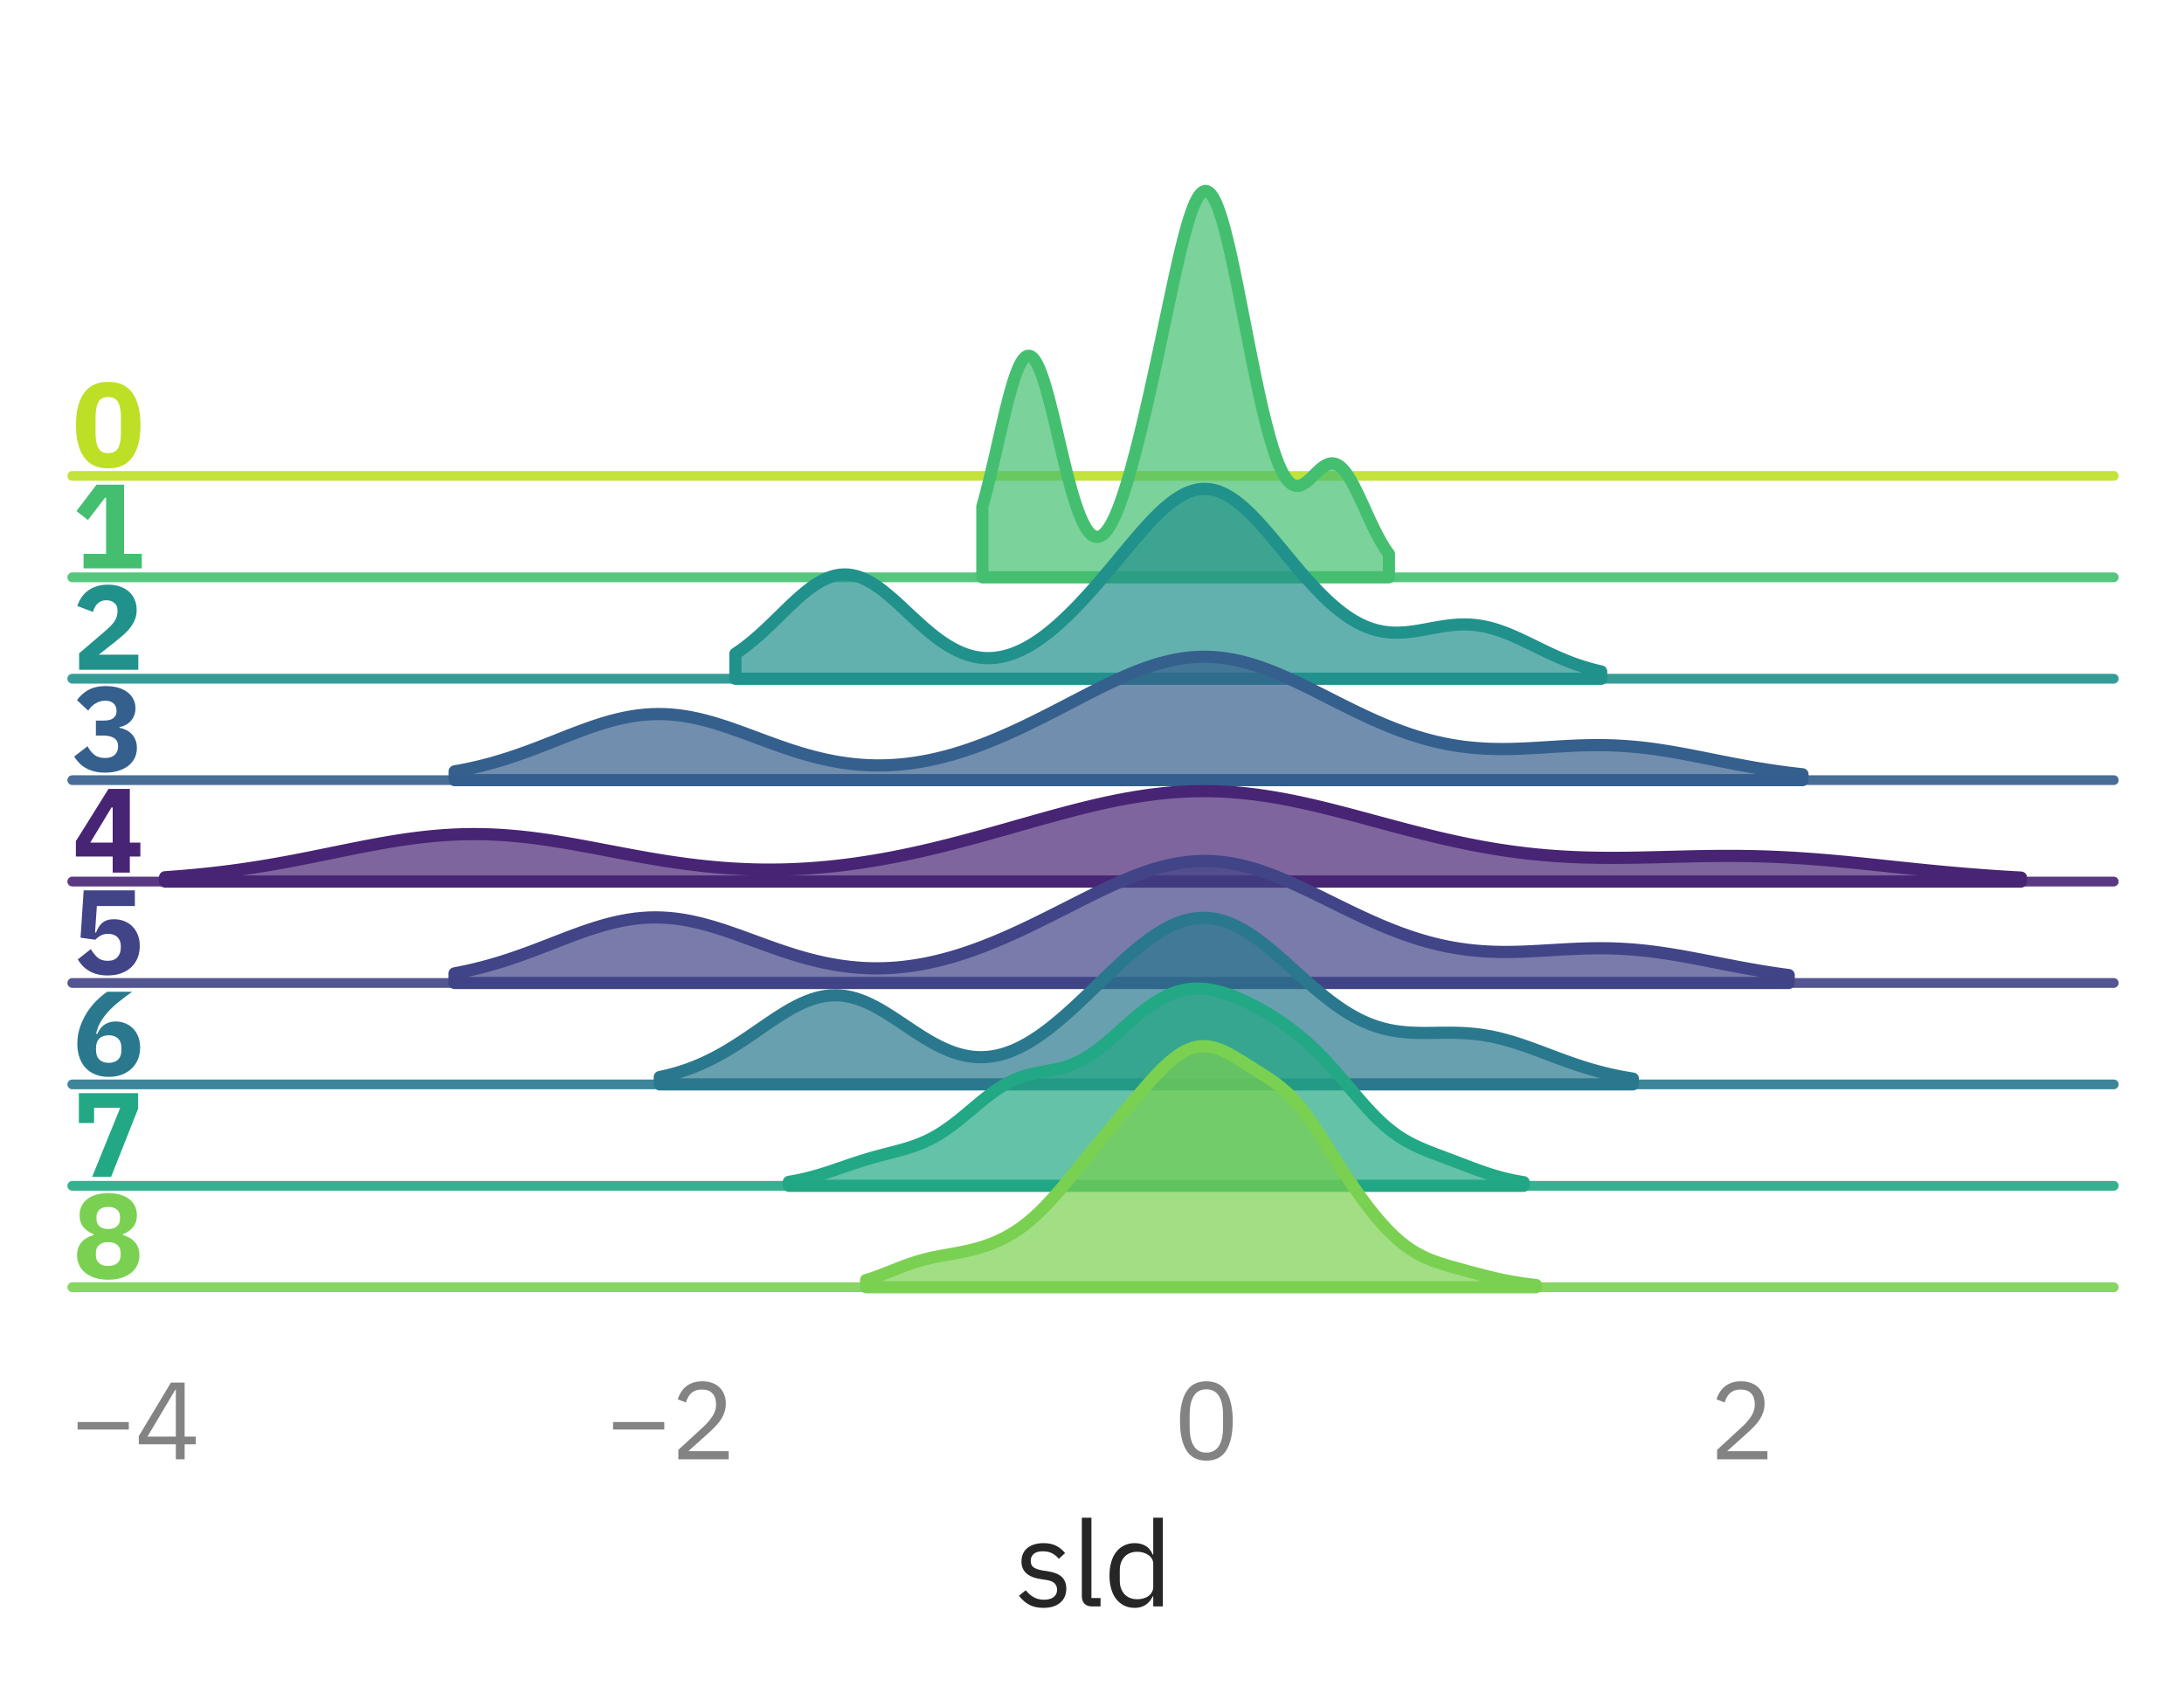 <?xml version="1.0" encoding="utf-8" standalone="no"?>
<!DOCTYPE svg PUBLIC "-//W3C//DTD SVG 1.1//EN"
  "http://www.w3.org/Graphics/SVG/1.1/DTD/svg11.dtd">
<svg xmlns:xlink="http://www.w3.org/1999/xlink" width="223.858pt" height="174.26pt" viewBox="0 0 223.858 174.26" xmlns="http://www.w3.org/2000/svg" version="1.1">
 <defs>
  <style type="text/css">*{stroke-linejoin: round; stroke-linecap: butt}</style>
 </defs>
 <g id="figure_1">
  <g id="patch_1">
   <path d="M 0 174.26 
L 223.858 174.26 
L 223.858 0 
L 0 0 
L 0 174.26 
z
" style="fill: none"/>
  </g>
  <g id="axes_1">
   <g id="patch_2">
    <path d="M 7.408 48.78 
L 216.658 48.78 
L 216.658 7.2 
L 7.408 7.2 
L 7.408 48.78 
z
" style="fill: none"/>
   </g>
   <g id="matplotlib.axis_1">
    <g id="xtick_1"/>
    <g id="xtick_2"/>
    <g id="xtick_3"/>
    <g id="xtick_4"/>
   </g>
   <g id="matplotlib.axis_2"/>
   <g id="line2d_1">
    <path d="M 7.408 48.78 
L 216.658 48.78 
" style="fill: none; stroke: #bddf26; stroke-opacity: 0.9; stroke-linecap: round"/>
   </g>
   <g id="text_1">
    <!-- 0 -->
    <g style="fill: #bddf26" transform="translate(7.408 47.862) scale(0.12 -0.12)">
     <defs>
      <path id="IBMPlexSans-Bold-30" d="M 1920 -77 
Q 1043 -77 620 531 
Q 198 1139 198 2234 
Q 198 3328 620 3936 
Q 1043 4544 1920 4544 
Q 2797 4544 3219 3936 
Q 3642 3328 3642 2234 
Q 3642 1139 3219 531 
Q 2797 -77 1920 -77 
z
M 1920 736 
Q 2304 736 2451 1017 
Q 2598 1299 2598 1811 
L 2598 2656 
Q 2598 3168 2451 3449 
Q 2304 3731 1920 3731 
Q 1536 3731 1389 3449 
Q 1242 3168 1242 2656 
L 1242 1811 
Q 1242 1299 1389 1017 
Q 1536 736 1920 736 
z
" transform="scale(0.016)"/>
     </defs>
     <use xlink:href="#IBMPlexSans-Bold-30"/>
    </g>
   </g>
  </g>
  <g id="axes_2">
   <g id="patch_3">
    <path d="M 7.408 59.175 
L 216.658 59.175 
L 216.658 17.595 
L 7.408 17.595 
L 7.408 59.175 
z
" style="fill: none"/>
   </g>
   <g id="matplotlib.axis_3">
    <g id="xtick_5"/>
    <g id="xtick_6"/>
    <g id="xtick_7"/>
    <g id="xtick_8"/>
   </g>
   <g id="matplotlib.axis_4"/>
   <g id="FillBetweenPolyCollection_1">
    <defs>
     <path id="m103d8c0848" d="M 100.69 -122.346 
L 100.69 -115.085 
L 100.899 -115.085 
L 101.108 -115.085 
L 101.318 -115.085 
L 101.527 -115.085 
L 101.737 -115.085 
L 101.946 -115.085 
L 102.156 -115.085 
L 102.365 -115.085 
L 102.574 -115.085 
L 102.784 -115.085 
L 102.993 -115.085 
L 103.203 -115.085 
L 103.412 -115.085 
L 103.622 -115.085 
L 103.831 -115.085 
L 104.04 -115.085 
L 104.25 -115.085 
L 104.459 -115.085 
L 104.669 -115.085 
L 104.878 -115.085 
L 105.087 -115.085 
L 105.297 -115.085 
L 105.506 -115.085 
L 105.716 -115.085 
L 105.925 -115.085 
L 106.135 -115.085 
L 106.344 -115.085 
L 106.553 -115.085 
L 106.763 -115.085 
L 106.972 -115.085 
L 107.182 -115.085 
L 107.391 -115.085 
L 107.601 -115.085 
L 107.81 -115.085 
L 108.019 -115.085 
L 108.229 -115.085 
L 108.438 -115.085 
L 108.648 -115.085 
L 108.857 -115.085 
L 109.067 -115.085 
L 109.276 -115.085 
L 109.485 -115.085 
L 109.695 -115.085 
L 109.904 -115.085 
L 110.114 -115.085 
L 110.323 -115.085 
L 110.532 -115.085 
L 110.742 -115.085 
L 110.951 -115.085 
L 111.161 -115.085 
L 111.37 -115.085 
L 111.58 -115.085 
L 111.789 -115.085 
L 111.998 -115.085 
L 112.208 -115.085 
L 112.417 -115.085 
L 112.627 -115.085 
L 112.836 -115.085 
L 113.046 -115.085 
L 113.255 -115.085 
L 113.464 -115.085 
L 113.674 -115.085 
L 113.883 -115.085 
L 114.093 -115.085 
L 114.302 -115.085 
L 114.512 -115.085 
L 114.721 -115.085 
L 114.93 -115.085 
L 115.14 -115.085 
L 115.349 -115.085 
L 115.559 -115.085 
L 115.768 -115.085 
L 115.978 -115.085 
L 116.187 -115.085 
L 116.396 -115.085 
L 116.606 -115.085 
L 116.815 -115.085 
L 117.025 -115.085 
L 117.234 -115.085 
L 117.443 -115.085 
L 117.653 -115.085 
L 117.862 -115.085 
L 118.072 -115.085 
L 118.281 -115.085 
L 118.491 -115.085 
L 118.7 -115.085 
L 118.909 -115.085 
L 119.119 -115.085 
L 119.328 -115.085 
L 119.538 -115.085 
L 119.747 -115.085 
L 119.957 -115.085 
L 120.166 -115.085 
L 120.375 -115.085 
L 120.585 -115.085 
L 120.794 -115.085 
L 121.004 -115.085 
L 121.213 -115.085 
L 121.423 -115.085 
L 121.632 -115.085 
L 121.841 -115.085 
L 122.051 -115.085 
L 122.26 -115.085 
L 122.47 -115.085 
L 122.679 -115.085 
L 122.889 -115.085 
L 123.098 -115.085 
L 123.307 -115.085 
L 123.517 -115.085 
L 123.726 -115.085 
L 123.936 -115.085 
L 124.145 -115.085 
L 124.354 -115.085 
L 124.564 -115.085 
L 124.773 -115.085 
L 124.983 -115.085 
L 125.192 -115.085 
L 125.402 -115.085 
L 125.611 -115.085 
L 125.82 -115.085 
L 126.03 -115.085 
L 126.239 -115.085 
L 126.449 -115.085 
L 126.658 -115.085 
L 126.868 -115.085 
L 127.077 -115.085 
L 127.286 -115.085 
L 127.496 -115.085 
L 127.705 -115.085 
L 127.915 -115.085 
L 128.124 -115.085 
L 128.334 -115.085 
L 128.543 -115.085 
L 128.752 -115.085 
L 128.962 -115.085 
L 129.171 -115.085 
L 129.381 -115.085 
L 129.59 -115.085 
L 129.8 -115.085 
L 130.009 -115.085 
L 130.218 -115.085 
L 130.428 -115.085 
L 130.637 -115.085 
L 130.847 -115.085 
L 131.056 -115.085 
L 131.265 -115.085 
L 131.475 -115.085 
L 131.684 -115.085 
L 131.894 -115.085 
L 132.103 -115.085 
L 132.313 -115.085 
L 132.522 -115.085 
L 132.731 -115.085 
L 132.941 -115.085 
L 133.15 -115.085 
L 133.36 -115.085 
L 133.569 -115.085 
L 133.779 -115.085 
L 133.988 -115.085 
L 134.197 -115.085 
L 134.407 -115.085 
L 134.616 -115.085 
L 134.826 -115.085 
L 135.035 -115.085 
L 135.245 -115.085 
L 135.454 -115.085 
L 135.663 -115.085 
L 135.873 -115.085 
L 136.082 -115.085 
L 136.292 -115.085 
L 136.501 -115.085 
L 136.71 -115.085 
L 136.92 -115.085 
L 137.129 -115.085 
L 137.339 -115.085 
L 137.548 -115.085 
L 137.758 -115.085 
L 137.967 -115.085 
L 138.176 -115.085 
L 138.386 -115.085 
L 138.595 -115.085 
L 138.805 -115.085 
L 139.014 -115.085 
L 139.224 -115.085 
L 139.433 -115.085 
L 139.642 -115.085 
L 139.852 -115.085 
L 140.061 -115.085 
L 140.271 -115.085 
L 140.48 -115.085 
L 140.69 -115.085 
L 140.899 -115.085 
L 141.108 -115.085 
L 141.318 -115.085 
L 141.527 -115.085 
L 141.737 -115.085 
L 141.946 -115.085 
L 142.156 -115.085 
L 142.365 -115.085 
L 142.365 -117.469 
L 142.365 -117.469 
L 142.156 -117.759 
L 141.946 -118.072 
L 141.737 -118.406 
L 141.527 -118.763 
L 141.318 -119.14 
L 141.108 -119.536 
L 140.899 -119.95 
L 140.69 -120.378 
L 140.48 -120.82 
L 140.271 -121.272 
L 140.061 -121.73 
L 139.852 -122.191 
L 139.642 -122.651 
L 139.433 -123.106 
L 139.224 -123.552 
L 139.014 -123.984 
L 138.805 -124.398 
L 138.595 -124.789 
L 138.386 -125.155 
L 138.176 -125.489 
L 137.967 -125.79 
L 137.758 -126.054 
L 137.548 -126.279 
L 137.339 -126.462 
L 137.129 -126.603 
L 136.92 -126.7 
L 136.71 -126.755 
L 136.501 -126.767 
L 136.292 -126.74 
L 136.082 -126.674 
L 135.873 -126.574 
L 135.663 -126.443 
L 135.454 -126.286 
L 135.245 -126.107 
L 135.035 -125.913 
L 134.826 -125.71 
L 134.616 -125.502 
L 134.407 -125.297 
L 134.197 -125.101 
L 133.988 -124.921 
L 133.779 -124.762 
L 133.569 -124.631 
L 133.36 -124.532 
L 133.15 -124.472 
L 132.941 -124.454 
L 132.731 -124.483 
L 132.522 -124.563 
L 132.313 -124.697 
L 132.103 -124.886 
L 131.894 -125.132 
L 131.684 -125.437 
L 131.475 -125.801 
L 131.265 -126.225 
L 131.056 -126.706 
L 130.847 -127.245 
L 130.637 -127.84 
L 130.428 -128.489 
L 130.218 -129.19 
L 130.009 -129.941 
L 129.8 -130.738 
L 129.59 -131.579 
L 129.381 -132.46 
L 129.171 -133.379 
L 128.962 -134.332 
L 128.752 -135.314 
L 128.543 -136.323 
L 128.334 -137.354 
L 128.124 -138.402 
L 127.915 -139.464 
L 127.705 -140.534 
L 127.496 -141.608 
L 127.286 -142.68 
L 127.077 -143.745 
L 126.868 -144.796 
L 126.658 -145.827 
L 126.449 -146.833 
L 126.239 -147.806 
L 126.03 -148.739 
L 125.82 -149.627 
L 125.611 -150.462 
L 125.402 -151.238 
L 125.192 -151.949 
L 124.983 -152.588 
L 124.773 -153.15 
L 124.564 -153.63 
L 124.354 -154.025 
L 124.145 -154.329 
L 123.936 -154.542 
L 123.726 -154.661 
L 123.517 -154.685 
L 123.307 -154.615 
L 123.098 -154.452 
L 122.889 -154.199 
L 122.679 -153.857 
L 122.47 -153.432 
L 122.26 -152.928 
L 122.051 -152.35 
L 121.841 -151.704 
L 121.632 -150.996 
L 121.423 -150.232 
L 121.213 -149.419 
L 121.004 -148.564 
L 120.794 -147.673 
L 120.585 -146.751 
L 120.375 -145.806 
L 120.166 -144.842 
L 119.957 -143.865 
L 119.747 -142.878 
L 119.538 -141.886 
L 119.328 -140.893 
L 119.119 -139.901 
L 118.909 -138.913 
L 118.7 -137.931 
L 118.491 -136.957 
L 118.281 -135.994 
L 118.072 -135.041 
L 117.862 -134.101 
L 117.653 -133.174 
L 117.443 -132.262 
L 117.234 -131.366 
L 117.025 -130.488 
L 116.815 -129.627 
L 116.606 -128.787 
L 116.396 -127.968 
L 116.187 -127.172 
L 115.978 -126.402 
L 115.768 -125.658 
L 115.559 -124.944 
L 115.349 -124.261 
L 115.14 -123.611 
L 114.93 -122.998 
L 114.721 -122.422 
L 114.512 -121.887 
L 114.302 -121.395 
L 114.093 -120.947 
L 113.883 -120.547 
L 113.674 -120.195 
L 113.464 -119.895 
L 113.255 -119.648 
L 113.046 -119.455 
L 112.836 -119.319 
L 112.627 -119.24 
L 112.417 -119.221 
L 112.208 -119.263 
L 111.998 -119.365 
L 111.789 -119.53 
L 111.58 -119.757 
L 111.37 -120.047 
L 111.161 -120.4 
L 110.951 -120.814 
L 110.742 -121.289 
L 110.532 -121.824 
L 110.323 -122.415 
L 110.114 -123.06 
L 109.904 -123.755 
L 109.695 -124.497 
L 109.485 -125.281 
L 109.276 -126.1 
L 109.067 -126.949 
L 108.857 -127.82 
L 108.648 -128.706 
L 108.438 -129.599 
L 108.229 -130.489 
L 108.019 -131.368 
L 107.81 -132.227 
L 107.601 -133.055 
L 107.391 -133.843 
L 107.182 -134.583 
L 106.972 -135.264 
L 106.763 -135.879 
L 106.553 -136.419 
L 106.344 -136.878 
L 106.135 -137.249 
L 105.925 -137.527 
L 105.716 -137.71 
L 105.506 -137.793 
L 105.297 -137.777 
L 105.087 -137.66 
L 104.878 -137.445 
L 104.669 -137.134 
L 104.459 -136.732 
L 104.25 -136.242 
L 104.04 -135.672 
L 103.831 -135.029 
L 103.622 -134.32 
L 103.412 -133.554 
L 103.203 -132.74 
L 102.993 -131.887 
L 102.784 -131.004 
L 102.574 -130.101 
L 102.365 -129.185 
L 102.156 -128.267 
L 101.946 -127.354 
L 101.737 -126.453 
L 101.527 -125.571 
L 101.318 -124.715 
L 101.108 -123.889 
L 100.899 -123.098 
L 100.69 -122.346 
z
" style="stroke: #44bf70; stroke-width: 1.25"/>
    </defs>
    <g>
     <use xlink:href="#m103d8c0848" x="0" y="174.26" style="fill: #44bf70; fill-opacity: 0.7; stroke: #44bf70; stroke-width: 1.25"/>
    </g>
   </g>
   <g id="line2d_2">
    <path d="M 7.408 59.175 
L 216.658 59.175 
" style="fill: none; stroke: #44bf70; stroke-opacity: 0.9; stroke-linecap: round"/>
   </g>
   <g id="text_2">
    <!-- 1 -->
    <g style="fill: #44bf70" transform="translate(7.408 58.257) scale(0.12 -0.12)">
     <defs>
      <path id="IBMPlexSans-Bold-31" d="M 602 0 
L 602 774 
L 1805 774 
L 1805 3770 
L 1747 3770 
L 838 2579 
L 224 3059 
L 1293 4467 
L 2765 4467 
L 2765 774 
L 3712 774 
L 3712 0 
L 602 0 
z
" transform="scale(0.016)"/>
     </defs>
     <use xlink:href="#IBMPlexSans-Bold-31"/>
    </g>
   </g>
  </g>
  <g id="axes_3">
   <g id="patch_4">
    <path d="M 7.408 69.57 
L 216.658 69.57 
L 216.658 27.99 
L 7.408 27.99 
L 7.408 69.57 
z
" style="fill: none"/>
   </g>
   <g id="matplotlib.axis_5">
    <g id="xtick_9"/>
    <g id="xtick_10"/>
    <g id="xtick_11"/>
    <g id="xtick_12"/>
   </g>
   <g id="matplotlib.axis_6"/>
   <g id="FillBetweenPolyCollection_2">
    <defs>
     <path id="mf1cb157bb6" d="M 75.376 -107.25 
L 75.376 -104.69 
L 75.822 -104.69 
L 76.267 -104.69 
L 76.713 -104.69 
L 77.159 -104.69 
L 77.605 -104.69 
L 78.051 -104.69 
L 78.497 -104.69 
L 78.943 -104.69 
L 79.389 -104.69 
L 79.835 -104.69 
L 80.281 -104.69 
L 80.727 -104.69 
L 81.173 -104.69 
L 81.619 -104.69 
L 82.065 -104.69 
L 82.511 -104.69 
L 82.957 -104.69 
L 83.403 -104.69 
L 83.849 -104.69 
L 84.295 -104.69 
L 84.74 -104.69 
L 85.186 -104.69 
L 85.632 -104.69 
L 86.078 -104.69 
L 86.524 -104.69 
L 86.97 -104.69 
L 87.416 -104.69 
L 87.862 -104.69 
L 88.308 -104.69 
L 88.754 -104.69 
L 89.2 -104.69 
L 89.646 -104.69 
L 90.092 -104.69 
L 90.538 -104.69 
L 90.984 -104.69 
L 91.43 -104.69 
L 91.876 -104.69 
L 92.322 -104.69 
L 92.768 -104.69 
L 93.213 -104.69 
L 93.659 -104.69 
L 94.105 -104.69 
L 94.551 -104.69 
L 94.997 -104.69 
L 95.443 -104.69 
L 95.889 -104.69 
L 96.335 -104.69 
L 96.781 -104.69 
L 97.227 -104.69 
L 97.673 -104.69 
L 98.119 -104.69 
L 98.565 -104.69 
L 99.011 -104.69 
L 99.457 -104.69 
L 99.903 -104.69 
L 100.349 -104.69 
L 100.795 -104.69 
L 101.24 -104.69 
L 101.686 -104.69 
L 102.132 -104.69 
L 102.578 -104.69 
L 103.024 -104.69 
L 103.47 -104.69 
L 103.916 -104.69 
L 104.362 -104.69 
L 104.808 -104.69 
L 105.254 -104.69 
L 105.7 -104.69 
L 106.146 -104.69 
L 106.592 -104.69 
L 107.038 -104.69 
L 107.484 -104.69 
L 107.93 -104.69 
L 108.376 -104.69 
L 108.822 -104.69 
L 109.268 -104.69 
L 109.713 -104.69 
L 110.159 -104.69 
L 110.605 -104.69 
L 111.051 -104.69 
L 111.497 -104.69 
L 111.943 -104.69 
L 112.389 -104.69 
L 112.835 -104.69 
L 113.281 -104.69 
L 113.727 -104.69 
L 114.173 -104.69 
L 114.619 -104.69 
L 115.065 -104.69 
L 115.511 -104.69 
L 115.957 -104.69 
L 116.403 -104.69 
L 116.849 -104.69 
L 117.295 -104.69 
L 117.741 -104.69 
L 118.186 -104.69 
L 118.632 -104.69 
L 119.078 -104.69 
L 119.524 -104.69 
L 119.97 -104.69 
L 120.416 -104.69 
L 120.862 -104.69 
L 121.308 -104.69 
L 121.754 -104.69 
L 122.2 -104.69 
L 122.646 -104.69 
L 123.092 -104.69 
L 123.538 -104.69 
L 123.984 -104.69 
L 124.43 -104.69 
L 124.876 -104.69 
L 125.322 -104.69 
L 125.768 -104.69 
L 126.214 -104.69 
L 126.659 -104.69 
L 127.105 -104.69 
L 127.551 -104.69 
L 127.997 -104.69 
L 128.443 -104.69 
L 128.889 -104.69 
L 129.335 -104.69 
L 129.781 -104.69 
L 130.227 -104.69 
L 130.673 -104.69 
L 131.119 -104.69 
L 131.565 -104.69 
L 132.011 -104.69 
L 132.457 -104.69 
L 132.903 -104.69 
L 133.349 -104.69 
L 133.795 -104.69 
L 134.241 -104.69 
L 134.687 -104.69 
L 135.132 -104.69 
L 135.578 -104.69 
L 136.024 -104.69 
L 136.47 -104.69 
L 136.916 -104.69 
L 137.362 -104.69 
L 137.808 -104.69 
L 138.254 -104.69 
L 138.7 -104.69 
L 139.146 -104.69 
L 139.592 -104.69 
L 140.038 -104.69 
L 140.484 -104.69 
L 140.93 -104.69 
L 141.376 -104.69 
L 141.822 -104.69 
L 142.268 -104.69 
L 142.714 -104.69 
L 143.16 -104.69 
L 143.605 -104.69 
L 144.051 -104.69 
L 144.497 -104.69 
L 144.943 -104.69 
L 145.389 -104.69 
L 145.835 -104.69 
L 146.281 -104.69 
L 146.727 -104.69 
L 147.173 -104.69 
L 147.619 -104.69 
L 148.065 -104.69 
L 148.511 -104.69 
L 148.957 -104.69 
L 149.403 -104.69 
L 149.849 -104.69 
L 150.295 -104.69 
L 150.741 -104.69 
L 151.187 -104.69 
L 151.632 -104.69 
L 152.078 -104.69 
L 152.524 -104.69 
L 152.97 -104.69 
L 153.416 -104.69 
L 153.862 -104.69 
L 154.308 -104.69 
L 154.754 -104.69 
L 155.2 -104.69 
L 155.646 -104.69 
L 156.092 -104.69 
L 156.538 -104.69 
L 156.984 -104.69 
L 157.43 -104.69 
L 157.876 -104.69 
L 158.322 -104.69 
L 158.768 -104.69 
L 159.214 -104.69 
L 159.66 -104.69 
L 160.105 -104.69 
L 160.551 -104.69 
L 160.997 -104.69 
L 161.443 -104.69 
L 161.889 -104.69 
L 162.335 -104.69 
L 162.781 -104.69 
L 163.227 -104.69 
L 163.673 -104.69 
L 164.119 -104.69 
L 164.119 -105.436 
L 164.119 -105.436 
L 163.673 -105.539 
L 163.227 -105.651 
L 162.781 -105.774 
L 162.335 -105.908 
L 161.889 -106.051 
L 161.443 -106.206 
L 160.997 -106.37 
L 160.551 -106.545 
L 160.105 -106.729 
L 159.66 -106.921 
L 159.214 -107.121 
L 158.768 -107.328 
L 158.322 -107.54 
L 157.876 -107.756 
L 157.43 -107.974 
L 156.984 -108.192 
L 156.538 -108.409 
L 156.092 -108.622 
L 155.646 -108.829 
L 155.2 -109.029 
L 154.754 -109.22 
L 154.308 -109.398 
L 153.862 -109.564 
L 153.416 -109.714 
L 152.97 -109.848 
L 152.524 -109.963 
L 152.078 -110.06 
L 151.632 -110.138 
L 151.187 -110.195 
L 150.741 -110.233 
L 150.295 -110.252 
L 149.849 -110.251 
L 149.403 -110.233 
L 148.957 -110.2 
L 148.511 -110.151 
L 148.065 -110.091 
L 147.619 -110.021 
L 147.173 -109.944 
L 146.727 -109.862 
L 146.281 -109.78 
L 145.835 -109.698 
L 145.389 -109.622 
L 144.943 -109.553 
L 144.497 -109.494 
L 144.051 -109.449 
L 143.605 -109.42 
L 143.16 -109.41 
L 142.714 -109.421 
L 142.268 -109.454 
L 141.822 -109.512 
L 141.376 -109.596 
L 140.93 -109.707 
L 140.484 -109.846 
L 140.038 -110.013 
L 139.592 -110.209 
L 139.146 -110.434 
L 138.7 -110.687 
L 138.254 -110.969 
L 137.808 -111.277 
L 137.362 -111.612 
L 136.916 -111.973 
L 136.47 -112.358 
L 136.024 -112.766 
L 135.578 -113.196 
L 135.132 -113.646 
L 134.687 -114.115 
L 134.241 -114.6 
L 133.795 -115.1 
L 133.349 -115.612 
L 132.903 -116.135 
L 132.457 -116.667 
L 132.011 -117.203 
L 131.565 -117.743 
L 131.119 -118.282 
L 130.673 -118.818 
L 130.227 -119.348 
L 129.781 -119.867 
L 129.335 -120.373 
L 128.889 -120.862 
L 128.443 -121.331 
L 127.997 -121.774 
L 127.551 -122.19 
L 127.105 -122.573 
L 126.659 -122.922 
L 126.214 -123.232 
L 125.768 -123.501 
L 125.322 -123.726 
L 124.876 -123.905 
L 124.43 -124.036 
L 123.984 -124.119 
L 123.538 -124.152 
L 123.092 -124.135 
L 122.646 -124.068 
L 122.2 -123.953 
L 121.754 -123.79 
L 121.308 -123.581 
L 120.862 -123.329 
L 120.416 -123.037 
L 119.97 -122.706 
L 119.524 -122.34 
L 119.078 -121.942 
L 118.632 -121.516 
L 118.186 -121.065 
L 117.741 -120.593 
L 117.295 -120.102 
L 116.849 -119.597 
L 116.403 -119.08 
L 115.957 -118.554 
L 115.511 -118.021 
L 115.065 -117.485 
L 114.619 -116.948 
L 114.173 -116.412 
L 113.727 -115.878 
L 113.281 -115.349 
L 112.835 -114.825 
L 112.389 -114.309 
L 111.943 -113.801 
L 111.497 -113.303 
L 111.051 -112.816 
L 110.605 -112.34 
L 110.159 -111.878 
L 109.713 -111.429 
L 109.268 -110.996 
L 108.822 -110.578 
L 108.376 -110.177 
L 107.93 -109.794 
L 107.484 -109.43 
L 107.038 -109.085 
L 106.592 -108.761 
L 106.146 -108.459 
L 105.7 -108.179 
L 105.254 -107.923 
L 104.808 -107.691 
L 104.362 -107.484 
L 103.916 -107.303 
L 103.47 -107.148 
L 103.024 -107.022 
L 102.578 -106.923 
L 102.132 -106.852 
L 101.686 -106.811 
L 101.24 -106.8 
L 100.795 -106.818 
L 100.349 -106.867 
L 99.903 -106.946 
L 99.457 -107.055 
L 99.011 -107.195 
L 98.565 -107.365 
L 98.119 -107.564 
L 97.673 -107.792 
L 97.227 -108.048 
L 96.781 -108.331 
L 96.335 -108.638 
L 95.889 -108.97 
L 95.443 -109.322 
L 94.997 -109.694 
L 94.551 -110.081 
L 94.105 -110.481 
L 93.659 -110.891 
L 93.213 -111.306 
L 92.768 -111.724 
L 92.322 -112.138 
L 91.876 -112.546 
L 91.43 -112.943 
L 90.984 -113.323 
L 90.538 -113.684 
L 90.092 -114.019 
L 89.646 -114.326 
L 89.2 -114.6 
L 88.754 -114.837 
L 88.308 -115.034 
L 87.862 -115.189 
L 87.416 -115.3 
L 86.97 -115.364 
L 86.524 -115.38 
L 86.078 -115.35 
L 85.632 -115.272 
L 85.186 -115.147 
L 84.74 -114.978 
L 84.295 -114.766 
L 83.849 -114.514 
L 83.403 -114.225 
L 82.957 -113.903 
L 82.511 -113.551 
L 82.065 -113.175 
L 81.619 -112.778 
L 81.173 -112.364 
L 80.727 -111.938 
L 80.281 -111.505 
L 79.835 -111.069 
L 79.389 -110.634 
L 78.943 -110.203 
L 78.497 -109.779 
L 78.051 -109.367 
L 77.605 -108.969 
L 77.159 -108.587 
L 76.713 -108.222 
L 76.267 -107.877 
L 75.822 -107.553 
L 75.376 -107.25 
z
" style="stroke: #21918c; stroke-width: 1.25"/>
    </defs>
    <g>
     <use xlink:href="#mf1cb157bb6" x="0" y="174.26" style="fill: #21918c; fill-opacity: 0.7; stroke: #21918c; stroke-width: 1.25"/>
    </g>
   </g>
   <g id="line2d_3">
    <path d="M 7.408 69.57 
L 216.658 69.57 
" style="fill: none; stroke: #21918c; stroke-opacity: 0.9; stroke-linecap: round"/>
   </g>
   <g id="text_3">
    <!-- 2 -->
    <g style="fill: #21918c" transform="translate(7.408 68.652) scale(0.12 -0.12)">
     <defs>
      <path id="IBMPlexSans-Bold-32" d="M 3526 0 
L 365 0 
L 365 877 
L 1741 2054 
Q 1926 2214 2054 2345 
Q 2182 2477 2262 2601 
Q 2342 2726 2377 2848 
Q 2413 2970 2413 3110 
L 2413 3200 
Q 2413 3328 2361 3424 
Q 2310 3520 2227 3584 
Q 2144 3648 2038 3680 
Q 1933 3712 1824 3712 
Q 1664 3712 1545 3661 
Q 1427 3610 1340 3523 
Q 1254 3437 1196 3325 
Q 1139 3213 1107 3085 
L 269 3405 
Q 346 3635 480 3843 
Q 614 4051 816 4208 
Q 1018 4365 1293 4454 
Q 1568 4544 1914 4544 
Q 2278 4544 2560 4441 
Q 2842 4339 3037 4160 
Q 3232 3981 3334 3734 
Q 3437 3488 3437 3200 
Q 3437 2912 3341 2675 
Q 3245 2438 3081 2230 
Q 2918 2022 2700 1836 
Q 2483 1651 2246 1459 
L 1414 806 
L 3526 806 
L 3526 0 
z
" transform="scale(0.016)"/>
     </defs>
     <use xlink:href="#IBMPlexSans-Bold-32"/>
    </g>
   </g>
  </g>
  <g id="axes_4">
   <g id="patch_5">
    <path d="M 7.408 79.965 
L 216.658 79.965 
L 216.658 38.385 
L 7.408 38.385 
L 7.408 79.965 
z
" style="fill: none"/>
   </g>
   <g id="matplotlib.axis_7">
    <g id="xtick_13"/>
    <g id="xtick_14"/>
    <g id="xtick_15"/>
    <g id="xtick_16"/>
   </g>
   <g id="matplotlib.axis_8"/>
   <g id="FillBetweenPolyCollection_3">
    <defs>
     <path id="m6115870da3" d="M 46.605 -95.193 
L 46.605 -94.295 
L 47.299 -94.295 
L 47.993 -94.295 
L 48.688 -94.295 
L 49.382 -94.295 
L 50.076 -94.295 
L 50.77 -94.295 
L 51.464 -94.295 
L 52.159 -94.295 
L 52.853 -94.295 
L 53.547 -94.295 
L 54.241 -94.295 
L 54.935 -94.295 
L 55.63 -94.295 
L 56.324 -94.295 
L 57.018 -94.295 
L 57.712 -94.295 
L 58.406 -94.295 
L 59.101 -94.295 
L 59.795 -94.295 
L 60.489 -94.295 
L 61.183 -94.295 
L 61.878 -94.295 
L 62.572 -94.295 
L 63.266 -94.295 
L 63.96 -94.295 
L 64.654 -94.295 
L 65.349 -94.295 
L 66.043 -94.295 
L 66.737 -94.295 
L 67.431 -94.295 
L 68.125 -94.295 
L 68.82 -94.295 
L 69.514 -94.295 
L 70.208 -94.295 
L 70.902 -94.295 
L 71.596 -94.295 
L 72.291 -94.295 
L 72.985 -94.295 
L 73.679 -94.295 
L 74.373 -94.295 
L 75.067 -94.295 
L 75.762 -94.295 
L 76.456 -94.295 
L 77.15 -94.295 
L 77.844 -94.295 
L 78.538 -94.295 
L 79.233 -94.295 
L 79.927 -94.295 
L 80.621 -94.295 
L 81.315 -94.295 
L 82.01 -94.295 
L 82.704 -94.295 
L 83.398 -94.295 
L 84.092 -94.295 
L 84.786 -94.295 
L 85.481 -94.295 
L 86.175 -94.295 
L 86.869 -94.295 
L 87.563 -94.295 
L 88.257 -94.295 
L 88.952 -94.295 
L 89.646 -94.295 
L 90.34 -94.295 
L 91.034 -94.295 
L 91.728 -94.295 
L 92.423 -94.295 
L 93.117 -94.295 
L 93.811 -94.295 
L 94.505 -94.295 
L 95.199 -94.295 
L 95.894 -94.295 
L 96.588 -94.295 
L 97.282 -94.295 
L 97.976 -94.295 
L 98.671 -94.295 
L 99.365 -94.295 
L 100.059 -94.295 
L 100.753 -94.295 
L 101.447 -94.295 
L 102.142 -94.295 
L 102.836 -94.295 
L 103.53 -94.295 
L 104.224 -94.295 
L 104.918 -94.295 
L 105.613 -94.295 
L 106.307 -94.295 
L 107.001 -94.295 
L 107.695 -94.295 
L 108.389 -94.295 
L 109.084 -94.295 
L 109.778 -94.295 
L 110.472 -94.295 
L 111.166 -94.295 
L 111.86 -94.295 
L 112.555 -94.295 
L 113.249 -94.295 
L 113.943 -94.295 
L 114.637 -94.295 
L 115.332 -94.295 
L 116.026 -94.295 
L 116.72 -94.295 
L 117.414 -94.295 
L 118.108 -94.295 
L 118.803 -94.295 
L 119.497 -94.295 
L 120.191 -94.295 
L 120.885 -94.295 
L 121.579 -94.295 
L 122.274 -94.295 
L 122.968 -94.295 
L 123.662 -94.295 
L 124.356 -94.295 
L 125.05 -94.295 
L 125.745 -94.295 
L 126.439 -94.295 
L 127.133 -94.295 
L 127.827 -94.295 
L 128.521 -94.295 
L 129.216 -94.295 
L 129.91 -94.295 
L 130.604 -94.295 
L 131.298 -94.295 
L 131.992 -94.295 
L 132.687 -94.295 
L 133.381 -94.295 
L 134.075 -94.295 
L 134.769 -94.295 
L 135.464 -94.295 
L 136.158 -94.295 
L 136.852 -94.295 
L 137.546 -94.295 
L 138.24 -94.295 
L 138.935 -94.295 
L 139.629 -94.295 
L 140.323 -94.295 
L 141.017 -94.295 
L 141.711 -94.295 
L 142.406 -94.295 
L 143.1 -94.295 
L 143.794 -94.295 
L 144.488 -94.295 
L 145.182 -94.295 
L 145.877 -94.295 
L 146.571 -94.295 
L 147.265 -94.295 
L 147.959 -94.295 
L 148.653 -94.295 
L 149.348 -94.295 
L 150.042 -94.295 
L 150.736 -94.295 
L 151.43 -94.295 
L 152.125 -94.295 
L 152.819 -94.295 
L 153.513 -94.295 
L 154.207 -94.295 
L 154.901 -94.295 
L 155.596 -94.295 
L 156.29 -94.295 
L 156.984 -94.295 
L 157.678 -94.295 
L 158.372 -94.295 
L 159.067 -94.295 
L 159.761 -94.295 
L 160.455 -94.295 
L 161.149 -94.295 
L 161.843 -94.295 
L 162.538 -94.295 
L 163.232 -94.295 
L 163.926 -94.295 
L 164.62 -94.295 
L 165.314 -94.295 
L 166.009 -94.295 
L 166.703 -94.295 
L 167.397 -94.295 
L 168.091 -94.295 
L 168.786 -94.295 
L 169.48 -94.295 
L 170.174 -94.295 
L 170.868 -94.295 
L 171.562 -94.295 
L 172.257 -94.295 
L 172.951 -94.295 
L 173.645 -94.295 
L 174.339 -94.295 
L 175.033 -94.295 
L 175.728 -94.295 
L 176.422 -94.295 
L 177.116 -94.295 
L 177.81 -94.295 
L 178.504 -94.295 
L 179.199 -94.295 
L 179.893 -94.295 
L 180.587 -94.295 
L 181.281 -94.295 
L 181.975 -94.295 
L 182.67 -94.295 
L 183.364 -94.295 
L 184.058 -94.295 
L 184.752 -94.295 
L 184.752 -94.896 
L 184.752 -94.896 
L 184.058 -94.973 
L 183.364 -95.057 
L 182.67 -95.148 
L 181.975 -95.245 
L 181.281 -95.349 
L 180.587 -95.459 
L 179.893 -95.575 
L 179.199 -95.697 
L 178.504 -95.824 
L 177.81 -95.954 
L 177.116 -96.089 
L 176.422 -96.226 
L 175.728 -96.364 
L 175.033 -96.503 
L 174.339 -96.642 
L 173.645 -96.778 
L 172.951 -96.912 
L 172.257 -97.041 
L 171.562 -97.164 
L 170.868 -97.281 
L 170.174 -97.39 
L 169.48 -97.489 
L 168.786 -97.579 
L 168.091 -97.658 
L 167.397 -97.726 
L 166.703 -97.782 
L 166.009 -97.825 
L 165.314 -97.857 
L 164.62 -97.877 
L 163.926 -97.885 
L 163.232 -97.883 
L 162.538 -97.87 
L 161.843 -97.849 
L 161.149 -97.82 
L 160.455 -97.785 
L 159.761 -97.745 
L 159.067 -97.703 
L 158.372 -97.659 
L 157.678 -97.617 
L 156.984 -97.577 
L 156.29 -97.542 
L 155.596 -97.513 
L 154.901 -97.493 
L 154.207 -97.483 
L 153.513 -97.485 
L 152.819 -97.5 
L 152.125 -97.53 
L 151.43 -97.575 
L 150.736 -97.637 
L 150.042 -97.716 
L 149.348 -97.814 
L 148.653 -97.929 
L 147.959 -98.064 
L 147.265 -98.217 
L 146.571 -98.389 
L 145.877 -98.579 
L 145.182 -98.788 
L 144.488 -99.013 
L 143.794 -99.256 
L 143.1 -99.514 
L 142.406 -99.788 
L 141.711 -100.076 
L 141.017 -100.377 
L 140.323 -100.689 
L 139.629 -101.012 
L 138.935 -101.344 
L 138.24 -101.684 
L 137.546 -102.029 
L 136.852 -102.378 
L 136.158 -102.73 
L 135.464 -103.081 
L 134.769 -103.431 
L 134.075 -103.777 
L 133.381 -104.116 
L 132.687 -104.447 
L 131.992 -104.766 
L 131.298 -105.072 
L 130.604 -105.362 
L 129.91 -105.634 
L 129.216 -105.886 
L 128.521 -106.115 
L 127.827 -106.319 
L 127.133 -106.496 
L 126.439 -106.646 
L 125.745 -106.766 
L 125.05 -106.856 
L 124.356 -106.914 
L 123.662 -106.94 
L 122.968 -106.934 
L 122.274 -106.896 
L 121.579 -106.826 
L 120.885 -106.726 
L 120.191 -106.595 
L 119.497 -106.436 
L 118.803 -106.25 
L 118.108 -106.038 
L 117.414 -105.803 
L 116.72 -105.545 
L 116.026 -105.269 
L 115.332 -104.975 
L 114.637 -104.665 
L 113.943 -104.342 
L 113.249 -104.009 
L 112.555 -103.666 
L 111.86 -103.316 
L 111.166 -102.96 
L 110.472 -102.602 
L 109.778 -102.241 
L 109.084 -101.88 
L 108.389 -101.521 
L 107.695 -101.164 
L 107.001 -100.811 
L 106.307 -100.463 
L 105.613 -100.121 
L 104.918 -99.786 
L 104.224 -99.46 
L 103.53 -99.143 
L 102.836 -98.835 
L 102.142 -98.539 
L 101.447 -98.254 
L 100.753 -97.982 
L 100.059 -97.723 
L 99.365 -97.478 
L 98.671 -97.247 
L 97.976 -97.031 
L 97.282 -96.831 
L 96.588 -96.648 
L 95.894 -96.481 
L 95.199 -96.332 
L 94.505 -96.2 
L 93.811 -96.087 
L 93.117 -95.992 
L 92.423 -95.916 
L 91.728 -95.859 
L 91.034 -95.822 
L 90.34 -95.804 
L 89.646 -95.806 
L 88.952 -95.828 
L 88.257 -95.87 
L 87.563 -95.932 
L 86.869 -96.013 
L 86.175 -96.113 
L 85.481 -96.233 
L 84.786 -96.371 
L 84.092 -96.527 
L 83.398 -96.699 
L 82.704 -96.888 
L 82.01 -97.092 
L 81.315 -97.309 
L 80.621 -97.539 
L 79.927 -97.778 
L 79.233 -98.026 
L 78.538 -98.279 
L 77.844 -98.537 
L 77.15 -98.795 
L 76.456 -99.053 
L 75.762 -99.306 
L 75.067 -99.552 
L 74.373 -99.789 
L 73.679 -100.013 
L 72.985 -100.222 
L 72.291 -100.413 
L 71.596 -100.583 
L 70.902 -100.731 
L 70.208 -100.854 
L 69.514 -100.951 
L 68.82 -101.02 
L 68.125 -101.061 
L 67.431 -101.071 
L 66.737 -101.053 
L 66.043 -101.004 
L 65.349 -100.927 
L 64.654 -100.822 
L 63.96 -100.69 
L 63.266 -100.533 
L 62.572 -100.352 
L 61.878 -100.151 
L 61.183 -99.931 
L 60.489 -99.696 
L 59.795 -99.447 
L 59.101 -99.188 
L 58.406 -98.921 
L 57.712 -98.649 
L 57.018 -98.374 
L 56.324 -98.1 
L 55.63 -97.829 
L 54.935 -97.562 
L 54.241 -97.302 
L 53.547 -97.05 
L 52.853 -96.808 
L 52.159 -96.577 
L 51.464 -96.358 
L 50.77 -96.151 
L 50.076 -95.958 
L 49.382 -95.778 
L 48.688 -95.612 
L 47.993 -95.46 
L 47.299 -95.32 
L 46.605 -95.193 
z
" style="stroke: #355f8d; stroke-width: 1.25"/>
    </defs>
    <g>
     <use xlink:href="#m6115870da3" x="0" y="174.26" style="fill: #355f8d; fill-opacity: 0.7; stroke: #355f8d; stroke-width: 1.25"/>
    </g>
   </g>
   <g id="line2d_4">
    <path d="M 7.408 79.965 
L 216.658 79.965 
" style="fill: none; stroke: #355f8d; stroke-opacity: 0.9; stroke-linecap: round"/>
   </g>
   <g id="text_4">
    <!-- 3 -->
    <g style="fill: #355f8d" transform="translate(7.408 79.047) scale(0.12 -0.12)">
     <defs>
      <path id="IBMPlexSans-Bold-33" d="M 1677 2701 
Q 2035 2701 2198 2838 
Q 2362 2976 2362 3181 
L 2362 3226 
Q 2362 3469 2205 3616 
Q 2048 3763 1760 3763 
Q 1491 3763 1254 3625 
Q 1018 3488 851 3232 
L 250 3795 
Q 378 3962 525 4099 
Q 672 4237 857 4336 
Q 1043 4435 1273 4489 
Q 1504 4544 1792 4544 
Q 2150 4544 2441 4461 
Q 2733 4378 2941 4221 
Q 3149 4064 3261 3846 
Q 3373 3629 3373 3360 
Q 3373 3149 3305 2976 
Q 3238 2803 3120 2675 
Q 3002 2547 2848 2467 
Q 2694 2387 2522 2355 
L 2522 2317 
Q 2720 2278 2889 2192 
Q 3059 2106 3184 1971 
Q 3309 1837 3379 1654 
Q 3450 1472 3450 1242 
Q 3450 941 3328 697 
Q 3206 454 2982 281 
Q 2758 109 2444 16 
Q 2131 -77 1754 -77 
Q 1414 -77 1152 -6 
Q 890 64 694 182 
Q 499 301 355 454 
Q 211 608 102 781 
L 813 1331 
Q 960 1056 1174 880 
Q 1389 704 1754 704 
Q 2080 704 2262 867 
Q 2445 1030 2445 1312 
L 2445 1350 
Q 2445 1626 2237 1763 
Q 2029 1901 1664 1901 
L 1261 1901 
L 1261 2701 
L 1677 2701 
z
" transform="scale(0.016)"/>
     </defs>
     <use xlink:href="#IBMPlexSans-Bold-33"/>
    </g>
   </g>
  </g>
  <g id="axes_5">
   <g id="patch_6">
    <path d="M 7.408 90.36 
L 216.658 90.36 
L 216.658 48.78 
L 7.408 48.78 
L 7.408 90.36 
z
" style="fill: none"/>
   </g>
   <g id="matplotlib.axis_9">
    <g id="xtick_17"/>
    <g id="xtick_18"/>
    <g id="xtick_19"/>
    <g id="xtick_20"/>
   </g>
   <g id="matplotlib.axis_10"/>
   <g id="FillBetweenPolyCollection_4">
    <defs>
     <path id="m7e86678ce6" d="M 16.919 -84.343 
L 16.919 -83.9 
L 17.875 -83.9 
L 18.831 -83.9 
L 19.787 -83.9 
L 20.743 -83.9 
L 21.699 -83.9 
L 22.655 -83.9 
L 23.611 -83.9 
L 24.567 -83.9 
L 25.523 -83.9 
L 26.479 -83.9 
L 27.434 -83.9 
L 28.39 -83.9 
L 29.346 -83.9 
L 30.302 -83.9 
L 31.258 -83.9 
L 32.214 -83.9 
L 33.17 -83.9 
L 34.126 -83.9 
L 35.082 -83.9 
L 36.038 -83.9 
L 36.994 -83.9 
L 37.95 -83.9 
L 38.905 -83.9 
L 39.861 -83.9 
L 40.817 -83.9 
L 41.773 -83.9 
L 42.729 -83.9 
L 43.685 -83.9 
L 44.641 -83.9 
L 45.597 -83.9 
L 46.553 -83.9 
L 47.509 -83.9 
L 48.465 -83.9 
L 49.421 -83.9 
L 50.376 -83.9 
L 51.332 -83.9 
L 52.288 -83.9 
L 53.244 -83.9 
L 54.2 -83.9 
L 55.156 -83.9 
L 56.112 -83.9 
L 57.068 -83.9 
L 58.024 -83.9 
L 58.98 -83.9 
L 59.936 -83.9 
L 60.892 -83.9 
L 61.847 -83.9 
L 62.803 -83.9 
L 63.759 -83.9 
L 64.715 -83.9 
L 65.671 -83.9 
L 66.627 -83.9 
L 67.583 -83.9 
L 68.539 -83.9 
L 69.495 -83.9 
L 70.451 -83.9 
L 71.407 -83.9 
L 72.363 -83.9 
L 73.318 -83.9 
L 74.274 -83.9 
L 75.23 -83.9 
L 76.186 -83.9 
L 77.142 -83.9 
L 78.098 -83.9 
L 79.054 -83.9 
L 80.01 -83.9 
L 80.966 -83.9 
L 81.922 -83.9 
L 82.878 -83.9 
L 83.834 -83.9 
L 84.789 -83.9 
L 85.745 -83.9 
L 86.701 -83.9 
L 87.657 -83.9 
L 88.613 -83.9 
L 89.569 -83.9 
L 90.525 -83.9 
L 91.481 -83.9 
L 92.437 -83.9 
L 93.393 -83.9 
L 94.349 -83.9 
L 95.304 -83.9 
L 96.26 -83.9 
L 97.216 -83.9 
L 98.172 -83.9 
L 99.128 -83.9 
L 100.084 -83.9 
L 101.04 -83.9 
L 101.996 -83.9 
L 102.952 -83.9 
L 103.908 -83.9 
L 104.864 -83.9 
L 105.82 -83.9 
L 106.775 -83.9 
L 107.731 -83.9 
L 108.687 -83.9 
L 109.643 -83.9 
L 110.599 -83.9 
L 111.555 -83.9 
L 112.511 -83.9 
L 113.467 -83.9 
L 114.423 -83.9 
L 115.379 -83.9 
L 116.335 -83.9 
L 117.291 -83.9 
L 118.246 -83.9 
L 119.202 -83.9 
L 120.158 -83.9 
L 121.114 -83.9 
L 122.07 -83.9 
L 123.026 -83.9 
L 123.982 -83.9 
L 124.938 -83.9 
L 125.894 -83.9 
L 126.85 -83.9 
L 127.806 -83.9 
L 128.762 -83.9 
L 129.717 -83.9 
L 130.673 -83.9 
L 131.629 -83.9 
L 132.585 -83.9 
L 133.541 -83.9 
L 134.497 -83.9 
L 135.453 -83.9 
L 136.409 -83.9 
L 137.365 -83.9 
L 138.321 -83.9 
L 139.277 -83.9 
L 140.233 -83.9 
L 141.188 -83.9 
L 142.144 -83.9 
L 143.1 -83.9 
L 144.056 -83.9 
L 145.012 -83.9 
L 145.968 -83.9 
L 146.924 -83.9 
L 147.88 -83.9 
L 148.836 -83.9 
L 149.792 -83.9 
L 150.748 -83.9 
L 151.704 -83.9 
L 152.659 -83.9 
L 153.615 -83.9 
L 154.571 -83.9 
L 155.527 -83.9 
L 156.483 -83.9 
L 157.439 -83.9 
L 158.395 -83.9 
L 159.351 -83.9 
L 160.307 -83.9 
L 161.263 -83.9 
L 162.219 -83.9 
L 163.175 -83.9 
L 164.13 -83.9 
L 165.086 -83.9 
L 166.042 -83.9 
L 166.998 -83.9 
L 167.954 -83.9 
L 168.91 -83.9 
L 169.866 -83.9 
L 170.822 -83.9 
L 171.778 -83.9 
L 172.734 -83.9 
L 173.69 -83.9 
L 174.646 -83.9 
L 175.601 -83.9 
L 176.557 -83.9 
L 177.513 -83.9 
L 178.469 -83.9 
L 179.425 -83.9 
L 180.381 -83.9 
L 181.337 -83.9 
L 182.293 -83.9 
L 183.249 -83.9 
L 184.205 -83.9 
L 185.161 -83.9 
L 186.117 -83.9 
L 187.072 -83.9 
L 188.028 -83.9 
L 188.984 -83.9 
L 189.94 -83.9 
L 190.896 -83.9 
L 191.852 -83.9 
L 192.808 -83.9 
L 193.764 -83.9 
L 194.72 -83.9 
L 195.676 -83.9 
L 196.632 -83.9 
L 197.587 -83.9 
L 198.543 -83.9 
L 199.499 -83.9 
L 200.455 -83.9 
L 201.411 -83.9 
L 202.367 -83.9 
L 203.323 -83.9 
L 204.279 -83.9 
L 205.235 -83.9 
L 206.191 -83.9 
L 207.147 -83.9 
L 207.147 -84.307 
L 207.147 -84.307 
L 206.191 -84.36 
L 205.235 -84.418 
L 204.279 -84.481 
L 203.323 -84.549 
L 202.367 -84.622 
L 201.411 -84.699 
L 200.455 -84.781 
L 199.499 -84.867 
L 198.543 -84.956 
L 197.587 -85.049 
L 196.632 -85.145 
L 195.676 -85.243 
L 194.72 -85.343 
L 193.764 -85.444 
L 192.808 -85.545 
L 191.852 -85.645 
L 190.896 -85.743 
L 189.94 -85.839 
L 188.984 -85.932 
L 188.028 -86.02 
L 187.072 -86.103 
L 186.117 -86.18 
L 185.161 -86.251 
L 184.205 -86.314 
L 183.249 -86.37 
L 182.293 -86.417 
L 181.337 -86.456 
L 180.381 -86.487 
L 179.425 -86.509 
L 178.469 -86.524 
L 177.513 -86.53 
L 176.557 -86.529 
L 175.601 -86.522 
L 174.646 -86.509 
L 173.69 -86.492 
L 172.734 -86.47 
L 171.778 -86.447 
L 170.822 -86.422 
L 169.866 -86.398 
L 168.91 -86.376 
L 167.954 -86.356 
L 166.998 -86.341 
L 166.042 -86.331 
L 165.086 -86.329 
L 164.13 -86.335 
L 163.175 -86.35 
L 162.219 -86.375 
L 161.263 -86.412 
L 160.307 -86.461 
L 159.351 -86.523 
L 158.395 -86.598 
L 157.439 -86.686 
L 156.483 -86.788 
L 155.527 -86.905 
L 154.571 -87.035 
L 153.615 -87.179 
L 152.659 -87.336 
L 151.704 -87.507 
L 150.748 -87.69 
L 149.792 -87.885 
L 148.836 -88.091 
L 147.88 -88.308 
L 146.924 -88.534 
L 145.968 -88.768 
L 145.012 -89.01 
L 144.056 -89.257 
L 143.1 -89.51 
L 142.144 -89.766 
L 141.188 -90.023 
L 140.233 -90.282 
L 139.277 -90.539 
L 138.321 -90.793 
L 137.365 -91.043 
L 136.409 -91.287 
L 135.453 -91.523 
L 134.497 -91.749 
L 133.541 -91.964 
L 132.585 -92.165 
L 131.629 -92.353 
L 130.673 -92.524 
L 129.717 -92.677 
L 128.762 -92.812 
L 127.806 -92.926 
L 126.85 -93.02 
L 125.894 -93.091 
L 124.938 -93.14 
L 123.982 -93.166 
L 123.026 -93.169 
L 122.07 -93.149 
L 121.114 -93.106 
L 120.158 -93.04 
L 119.202 -92.952 
L 118.246 -92.843 
L 117.291 -92.713 
L 116.335 -92.564 
L 115.379 -92.397 
L 114.423 -92.214 
L 113.467 -92.014 
L 112.511 -91.801 
L 111.555 -91.576 
L 110.599 -91.339 
L 109.643 -91.093 
L 108.687 -90.839 
L 107.731 -90.579 
L 106.775 -90.314 
L 105.82 -90.045 
L 104.864 -89.774 
L 103.908 -89.503 
L 102.952 -89.231 
L 101.996 -88.962 
L 101.04 -88.695 
L 100.084 -88.432 
L 99.128 -88.174 
L 98.172 -87.921 
L 97.216 -87.676 
L 96.26 -87.438 
L 95.304 -87.208 
L 94.349 -86.987 
L 93.393 -86.776 
L 92.437 -86.576 
L 91.481 -86.386 
L 90.525 -86.209 
L 89.569 -86.043 
L 88.613 -85.89 
L 87.657 -85.749 
L 86.701 -85.622 
L 85.745 -85.509 
L 84.789 -85.41 
L 83.834 -85.325 
L 82.878 -85.255 
L 81.922 -85.2 
L 80.966 -85.159 
L 80.01 -85.133 
L 79.054 -85.123 
L 78.098 -85.127 
L 77.142 -85.147 
L 76.186 -85.182 
L 75.23 -85.231 
L 74.274 -85.295 
L 73.318 -85.374 
L 72.363 -85.466 
L 71.407 -85.572 
L 70.451 -85.69 
L 69.495 -85.82 
L 68.539 -85.962 
L 67.583 -86.113 
L 66.627 -86.273 
L 65.671 -86.441 
L 64.715 -86.615 
L 63.759 -86.794 
L 62.803 -86.975 
L 61.847 -87.157 
L 60.892 -87.339 
L 59.936 -87.518 
L 58.98 -87.692 
L 58.024 -87.859 
L 57.068 -88.017 
L 56.112 -88.165 
L 55.156 -88.299 
L 54.2 -88.42 
L 53.244 -88.524 
L 52.288 -88.611 
L 51.332 -88.68 
L 50.376 -88.729 
L 49.421 -88.757 
L 48.465 -88.765 
L 47.509 -88.752 
L 46.553 -88.718 
L 45.597 -88.663 
L 44.641 -88.589 
L 43.685 -88.495 
L 42.729 -88.384 
L 41.773 -88.257 
L 40.817 -88.114 
L 39.861 -87.959 
L 38.905 -87.792 
L 37.95 -87.616 
L 36.994 -87.432 
L 36.038 -87.242 
L 35.082 -87.049 
L 34.126 -86.854 
L 33.17 -86.659 
L 32.214 -86.465 
L 31.258 -86.275 
L 30.302 -86.089 
L 29.346 -85.909 
L 28.39 -85.736 
L 27.434 -85.57 
L 26.479 -85.413 
L 25.523 -85.264 
L 24.567 -85.125 
L 23.611 -84.995 
L 22.655 -84.875 
L 21.699 -84.764 
L 20.743 -84.662 
L 19.787 -84.57 
L 18.831 -84.486 
L 17.875 -84.41 
L 16.919 -84.343 
z
" style="stroke: #482475; stroke-width: 1.25"/>
    </defs>
    <g>
     <use xlink:href="#m7e86678ce6" x="0" y="174.26" style="fill: #482475; fill-opacity: 0.7; stroke: #482475; stroke-width: 1.25"/>
    </g>
   </g>
   <g id="line2d_5">
    <path d="M 7.408 90.36 
L 216.658 90.36 
" style="fill: none; stroke: #482475; stroke-opacity: 0.9; stroke-linecap: round"/>
   </g>
   <g id="text_5">
    <!-- 4 -->
    <g style="fill: #482475" transform="translate(7.408 89.442) scale(0.12 -0.12)">
     <defs>
      <path id="IBMPlexSans-Bold-34" d="M 2157 0 
L 2157 858 
L 192 858 
L 192 1677 
L 1933 4467 
L 3072 4467 
L 3072 1600 
L 3635 1600 
L 3635 858 
L 3072 858 
L 3072 0 
L 2157 0 
z
M 960 1600 
L 2157 1600 
L 2157 3475 
L 2093 3475 
L 960 1600 
z
" transform="scale(0.016)"/>
     </defs>
     <use xlink:href="#IBMPlexSans-Bold-34"/>
    </g>
   </g>
  </g>
  <g id="axes_6">
   <g id="patch_7">
    <path d="M 7.408 100.755 
L 216.658 100.755 
L 216.658 59.175 
L 7.408 59.175 
L 7.408 100.755 
z
" style="fill: none"/>
   </g>
   <g id="matplotlib.axis_11">
    <g id="xtick_21"/>
    <g id="xtick_22"/>
    <g id="xtick_23"/>
    <g id="xtick_24"/>
   </g>
   <g id="matplotlib.axis_12"/>
   <g id="FillBetweenPolyCollection_5">
    <defs>
     <path id="m19e1c38b9c" d="M 46.594 -74.49 
L 46.594 -73.505 
L 47.281 -73.505 
L 47.968 -73.505 
L 48.656 -73.505 
L 49.343 -73.505 
L 50.03 -73.505 
L 50.717 -73.505 
L 51.404 -73.505 
L 52.091 -73.505 
L 52.779 -73.505 
L 53.466 -73.505 
L 54.153 -73.505 
L 54.84 -73.505 
L 55.527 -73.505 
L 56.214 -73.505 
L 56.902 -73.505 
L 57.589 -73.505 
L 58.276 -73.505 
L 58.963 -73.505 
L 59.65 -73.505 
L 60.337 -73.505 
L 61.025 -73.505 
L 61.712 -73.505 
L 62.399 -73.505 
L 63.086 -73.505 
L 63.773 -73.505 
L 64.46 -73.505 
L 65.147 -73.505 
L 65.835 -73.505 
L 66.522 -73.505 
L 67.209 -73.505 
L 67.896 -73.505 
L 68.583 -73.505 
L 69.27 -73.505 
L 69.958 -73.505 
L 70.645 -73.505 
L 71.332 -73.505 
L 72.019 -73.505 
L 72.706 -73.505 
L 73.393 -73.505 
L 74.081 -73.505 
L 74.768 -73.505 
L 75.455 -73.505 
L 76.142 -73.505 
L 76.829 -73.505 
L 77.516 -73.505 
L 78.204 -73.505 
L 78.891 -73.505 
L 79.578 -73.505 
L 80.265 -73.505 
L 80.952 -73.505 
L 81.639 -73.505 
L 82.327 -73.505 
L 83.014 -73.505 
L 83.701 -73.505 
L 84.388 -73.505 
L 85.075 -73.505 
L 85.762 -73.505 
L 86.449 -73.505 
L 87.137 -73.505 
L 87.824 -73.505 
L 88.511 -73.505 
L 89.198 -73.505 
L 89.885 -73.505 
L 90.572 -73.505 
L 91.26 -73.505 
L 91.947 -73.505 
L 92.634 -73.505 
L 93.321 -73.505 
L 94.008 -73.505 
L 94.695 -73.505 
L 95.383 -73.505 
L 96.07 -73.505 
L 96.757 -73.505 
L 97.444 -73.505 
L 98.131 -73.505 
L 98.818 -73.505 
L 99.506 -73.505 
L 100.193 -73.505 
L 100.88 -73.505 
L 101.567 -73.505 
L 102.254 -73.505 
L 102.941 -73.505 
L 103.629 -73.505 
L 104.316 -73.505 
L 105.003 -73.505 
L 105.69 -73.505 
L 106.377 -73.505 
L 107.064 -73.505 
L 107.752 -73.505 
L 108.439 -73.505 
L 109.126 -73.505 
L 109.813 -73.505 
L 110.5 -73.505 
L 111.187 -73.505 
L 111.874 -73.505 
L 112.562 -73.505 
L 113.249 -73.505 
L 113.936 -73.505 
L 114.623 -73.505 
L 115.31 -73.505 
L 115.997 -73.505 
L 116.685 -73.505 
L 117.372 -73.505 
L 118.059 -73.505 
L 118.746 -73.505 
L 119.433 -73.505 
L 120.12 -73.505 
L 120.808 -73.505 
L 121.495 -73.505 
L 122.182 -73.505 
L 122.869 -73.505 
L 123.556 -73.505 
L 124.243 -73.505 
L 124.931 -73.505 
L 125.618 -73.505 
L 126.305 -73.505 
L 126.992 -73.505 
L 127.679 -73.505 
L 128.366 -73.505 
L 129.054 -73.505 
L 129.741 -73.505 
L 130.428 -73.505 
L 131.115 -73.505 
L 131.802 -73.505 
L 132.489 -73.505 
L 133.176 -73.505 
L 133.864 -73.505 
L 134.551 -73.505 
L 135.238 -73.505 
L 135.925 -73.505 
L 136.612 -73.505 
L 137.299 -73.505 
L 137.987 -73.505 
L 138.674 -73.505 
L 139.361 -73.505 
L 140.048 -73.505 
L 140.735 -73.505 
L 141.422 -73.505 
L 142.11 -73.505 
L 142.797 -73.505 
L 143.484 -73.505 
L 144.171 -73.505 
L 144.858 -73.505 
L 145.545 -73.505 
L 146.233 -73.505 
L 146.92 -73.505 
L 147.607 -73.505 
L 148.294 -73.505 
L 148.981 -73.505 
L 149.668 -73.505 
L 150.356 -73.505 
L 151.043 -73.505 
L 151.73 -73.505 
L 152.417 -73.505 
L 153.104 -73.505 
L 153.791 -73.505 
L 154.478 -73.505 
L 155.166 -73.505 
L 155.853 -73.505 
L 156.54 -73.505 
L 157.227 -73.505 
L 157.914 -73.505 
L 158.601 -73.505 
L 159.289 -73.505 
L 159.976 -73.505 
L 160.663 -73.505 
L 161.35 -73.505 
L 162.037 -73.505 
L 162.724 -73.505 
L 163.412 -73.505 
L 164.099 -73.505 
L 164.786 -73.505 
L 165.473 -73.505 
L 166.16 -73.505 
L 166.847 -73.505 
L 167.535 -73.505 
L 168.222 -73.505 
L 168.909 -73.505 
L 169.596 -73.505 
L 170.283 -73.505 
L 170.97 -73.505 
L 171.658 -73.505 
L 172.345 -73.505 
L 173.032 -73.505 
L 173.719 -73.505 
L 174.406 -73.505 
L 175.093 -73.505 
L 175.781 -73.505 
L 176.468 -73.505 
L 177.155 -73.505 
L 177.842 -73.505 
L 178.529 -73.505 
L 179.216 -73.505 
L 179.903 -73.505 
L 180.591 -73.505 
L 181.278 -73.505 
L 181.965 -73.505 
L 182.652 -73.505 
L 183.339 -73.505 
L 183.339 -74.315 
L 183.339 -74.315 
L 182.652 -74.408 
L 181.965 -74.507 
L 181.278 -74.612 
L 180.591 -74.722 
L 179.903 -74.839 
L 179.216 -74.96 
L 178.529 -75.086 
L 177.842 -75.215 
L 177.155 -75.347 
L 176.468 -75.482 
L 175.781 -75.617 
L 175.093 -75.752 
L 174.406 -75.886 
L 173.719 -76.018 
L 173.032 -76.147 
L 172.345 -76.27 
L 171.658 -76.388 
L 170.97 -76.499 
L 170.283 -76.603 
L 169.596 -76.697 
L 168.909 -76.781 
L 168.222 -76.855 
L 167.535 -76.919 
L 166.847 -76.97 
L 166.16 -77.011 
L 165.473 -77.039 
L 164.786 -77.057 
L 164.099 -77.064 
L 163.412 -77.06 
L 162.724 -77.047 
L 162.037 -77.026 
L 161.35 -76.998 
L 160.663 -76.965 
L 159.976 -76.927 
L 159.289 -76.887 
L 158.601 -76.846 
L 157.914 -76.806 
L 157.227 -76.769 
L 156.54 -76.736 
L 155.853 -76.71 
L 155.166 -76.692 
L 154.478 -76.684 
L 153.791 -76.687 
L 153.104 -76.703 
L 152.417 -76.733 
L 151.73 -76.778 
L 151.043 -76.839 
L 150.356 -76.916 
L 149.668 -77.011 
L 148.981 -77.123 
L 148.294 -77.253 
L 147.607 -77.4 
L 146.92 -77.566 
L 146.233 -77.749 
L 145.545 -77.949 
L 144.858 -78.166 
L 144.171 -78.398 
L 143.484 -78.646 
L 142.797 -78.908 
L 142.11 -79.184 
L 141.422 -79.471 
L 140.735 -79.771 
L 140.048 -80.08 
L 139.361 -80.398 
L 138.674 -80.723 
L 137.987 -81.054 
L 137.299 -81.39 
L 136.612 -81.728 
L 135.925 -82.067 
L 135.238 -82.405 
L 134.551 -82.74 
L 133.864 -83.069 
L 133.176 -83.392 
L 132.489 -83.706 
L 131.802 -84.008 
L 131.115 -84.296 
L 130.428 -84.569 
L 129.741 -84.824 
L 129.054 -85.058 
L 128.366 -85.27 
L 127.679 -85.459 
L 126.992 -85.622 
L 126.305 -85.758 
L 125.618 -85.866 
L 124.931 -85.945 
L 124.243 -85.994 
L 123.556 -86.012 
L 122.869 -86 
L 122.182 -85.958 
L 121.495 -85.887 
L 120.808 -85.786 
L 120.12 -85.657 
L 119.433 -85.501 
L 118.746 -85.32 
L 118.059 -85.115 
L 117.372 -84.887 
L 116.685 -84.64 
L 115.997 -84.373 
L 115.31 -84.091 
L 114.623 -83.793 
L 113.936 -83.483 
L 113.249 -83.163 
L 112.562 -82.833 
L 111.874 -82.497 
L 111.187 -82.155 
L 110.5 -81.81 
L 109.813 -81.462 
L 109.126 -81.113 
L 108.439 -80.766 
L 107.752 -80.42 
L 107.064 -80.077 
L 106.377 -79.738 
L 105.69 -79.404 
L 105.003 -79.077 
L 104.316 -78.757 
L 103.629 -78.444 
L 102.941 -78.141 
L 102.254 -77.848 
L 101.567 -77.565 
L 100.88 -77.293 
L 100.193 -77.033 
L 99.506 -76.786 
L 98.818 -76.553 
L 98.131 -76.334 
L 97.444 -76.13 
L 96.757 -75.941 
L 96.07 -75.768 
L 95.383 -75.612 
L 94.695 -75.472 
L 94.008 -75.35 
L 93.321 -75.246 
L 92.634 -75.16 
L 91.947 -75.093 
L 91.26 -75.044 
L 90.572 -75.014 
L 89.885 -75.003 
L 89.198 -75.012 
L 88.511 -75.04 
L 87.824 -75.087 
L 87.137 -75.153 
L 86.449 -75.238 
L 85.762 -75.341 
L 85.075 -75.463 
L 84.388 -75.602 
L 83.701 -75.759 
L 83.014 -75.931 
L 82.327 -76.119 
L 81.639 -76.32 
L 80.952 -76.535 
L 80.265 -76.76 
L 79.578 -76.995 
L 78.891 -77.237 
L 78.204 -77.485 
L 77.516 -77.736 
L 76.829 -77.989 
L 76.142 -78.239 
L 75.455 -78.486 
L 74.768 -78.725 
L 74.081 -78.956 
L 73.393 -79.174 
L 72.706 -79.378 
L 72.019 -79.564 
L 71.332 -79.731 
L 70.645 -79.877 
L 69.958 -80 
L 69.27 -80.097 
L 68.583 -80.168 
L 67.896 -80.211 
L 67.209 -80.227 
L 66.522 -80.214 
L 65.835 -80.173 
L 65.147 -80.104 
L 64.46 -80.008 
L 63.773 -79.886 
L 63.086 -79.74 
L 62.399 -79.571 
L 61.712 -79.382 
L 61.025 -79.174 
L 60.337 -78.95 
L 59.65 -78.713 
L 58.963 -78.464 
L 58.276 -78.208 
L 57.589 -77.945 
L 56.902 -77.679 
L 56.214 -77.412 
L 55.527 -77.146 
L 54.84 -76.884 
L 54.153 -76.628 
L 53.466 -76.378 
L 52.779 -76.137 
L 52.091 -75.906 
L 51.404 -75.685 
L 50.717 -75.477 
L 50.03 -75.281 
L 49.343 -75.097 
L 48.656 -74.926 
L 47.968 -74.768 
L 47.281 -74.623 
L 46.594 -74.49 
z
" style="stroke: #414487; stroke-width: 1.25"/>
    </defs>
    <g>
     <use xlink:href="#m19e1c38b9c" x="0" y="174.26" style="fill: #414487; fill-opacity: 0.7; stroke: #414487; stroke-width: 1.25"/>
    </g>
   </g>
   <g id="line2d_6">
    <path d="M 7.408 100.755 
L 216.658 100.755 
" style="fill: none; stroke: #414487; stroke-opacity: 0.9; stroke-linecap: round"/>
   </g>
   <g id="text_6">
    <!-- 5 -->
    <g style="fill: #414487" transform="translate(7.408 99.837) scale(0.12 -0.12)">
     <defs>
      <path id="IBMPlexSans-Bold-35" d="M 3341 3629 
L 1312 3629 
L 1216 2214 
L 1267 2214 
Q 1331 2374 1411 2505 
Q 1491 2637 1600 2729 
Q 1709 2822 1862 2873 
Q 2016 2925 2227 2925 
Q 2515 2925 2764 2829 
Q 3014 2733 3200 2550 
Q 3386 2368 3494 2102 
Q 3603 1837 3603 1504 
Q 3603 1165 3491 873 
Q 3379 582 3158 371 
Q 2938 160 2618 41 
Q 2298 -77 1888 -77 
Q 1562 -77 1312 -6 
Q 1062 64 870 182 
Q 678 301 537 454 
Q 397 608 294 781 
L 992 1331 
Q 1139 1069 1344 886 
Q 1549 704 1894 704 
Q 2240 704 2416 902 
Q 2592 1101 2592 1427 
L 2592 1478 
Q 2592 1786 2413 1965 
Q 2234 2144 1920 2144 
Q 1658 2144 1488 2038 
Q 1318 1933 1229 1830 
L 442 1939 
L 608 4467 
L 3341 4467 
L 3341 3629 
z
" transform="scale(0.016)"/>
     </defs>
     <use xlink:href="#IBMPlexSans-Bold-35"/>
    </g>
   </g>
  </g>
  <g id="axes_7">
   <g id="patch_8">
    <path d="M 7.408 111.15 
L 216.658 111.15 
L 216.658 69.57 
L 7.408 69.57 
L 7.408 111.15 
z
" style="fill: none"/>
   </g>
   <g id="matplotlib.axis_13">
    <g id="xtick_25"/>
    <g id="xtick_26"/>
    <g id="xtick_27"/>
    <g id="xtick_28"/>
   </g>
   <g id="matplotlib.axis_14"/>
   <g id="FillBetweenPolyCollection_6">
    <defs>
     <path id="m493b434548" d="M 67.627 -63.864 
L 67.627 -63.11 
L 68.129 -63.11 
L 68.63 -63.11 
L 69.131 -63.11 
L 69.632 -63.11 
L 70.133 -63.11 
L 70.635 -63.11 
L 71.136 -63.11 
L 71.637 -63.11 
L 72.138 -63.11 
L 72.639 -63.11 
L 73.141 -63.11 
L 73.642 -63.11 
L 74.143 -63.11 
L 74.644 -63.11 
L 75.145 -63.11 
L 75.647 -63.11 
L 76.148 -63.11 
L 76.649 -63.11 
L 77.15 -63.11 
L 77.652 -63.11 
L 78.153 -63.11 
L 78.654 -63.11 
L 79.155 -63.11 
L 79.656 -63.11 
L 80.158 -63.11 
L 80.659 -63.11 
L 81.16 -63.11 
L 81.661 -63.11 
L 82.162 -63.11 
L 82.664 -63.11 
L 83.165 -63.11 
L 83.666 -63.11 
L 84.167 -63.11 
L 84.668 -63.11 
L 85.17 -63.11 
L 85.671 -63.11 
L 86.172 -63.11 
L 86.673 -63.11 
L 87.174 -63.11 
L 87.676 -63.11 
L 88.177 -63.11 
L 88.678 -63.11 
L 89.179 -63.11 
L 89.68 -63.11 
L 90.182 -63.11 
L 90.683 -63.11 
L 91.184 -63.11 
L 91.685 -63.11 
L 92.187 -63.11 
L 92.688 -63.11 
L 93.189 -63.11 
L 93.69 -63.11 
L 94.191 -63.11 
L 94.693 -63.11 
L 95.194 -63.11 
L 95.695 -63.11 
L 96.196 -63.11 
L 96.697 -63.11 
L 97.199 -63.11 
L 97.7 -63.11 
L 98.201 -63.11 
L 98.702 -63.11 
L 99.203 -63.11 
L 99.705 -63.11 
L 100.206 -63.11 
L 100.707 -63.11 
L 101.208 -63.11 
L 101.709 -63.11 
L 102.211 -63.11 
L 102.712 -63.11 
L 103.213 -63.11 
L 103.714 -63.11 
L 104.216 -63.11 
L 104.717 -63.11 
L 105.218 -63.11 
L 105.719 -63.11 
L 106.22 -63.11 
L 106.722 -63.11 
L 107.223 -63.11 
L 107.724 -63.11 
L 108.225 -63.11 
L 108.726 -63.11 
L 109.228 -63.11 
L 109.729 -63.11 
L 110.23 -63.11 
L 110.731 -63.11 
L 111.232 -63.11 
L 111.734 -63.11 
L 112.235 -63.11 
L 112.736 -63.11 
L 113.237 -63.11 
L 113.738 -63.11 
L 114.24 -63.11 
L 114.741 -63.11 
L 115.242 -63.11 
L 115.743 -63.11 
L 116.244 -63.11 
L 116.746 -63.11 
L 117.247 -63.11 
L 117.748 -63.11 
L 118.249 -63.11 
L 118.751 -63.11 
L 119.252 -63.11 
L 119.753 -63.11 
L 120.254 -63.11 
L 120.755 -63.11 
L 121.257 -63.11 
L 121.758 -63.11 
L 122.259 -63.11 
L 122.76 -63.11 
L 123.261 -63.11 
L 123.763 -63.11 
L 124.264 -63.11 
L 124.765 -63.11 
L 125.266 -63.11 
L 125.767 -63.11 
L 126.269 -63.11 
L 126.77 -63.11 
L 127.271 -63.11 
L 127.772 -63.11 
L 128.273 -63.11 
L 128.775 -63.11 
L 129.276 -63.11 
L 129.777 -63.11 
L 130.278 -63.11 
L 130.78 -63.11 
L 131.281 -63.11 
L 131.782 -63.11 
L 132.283 -63.11 
L 132.784 -63.11 
L 133.286 -63.11 
L 133.787 -63.11 
L 134.288 -63.11 
L 134.789 -63.11 
L 135.29 -63.11 
L 135.792 -63.11 
L 136.293 -63.11 
L 136.794 -63.11 
L 137.295 -63.11 
L 137.796 -63.11 
L 138.298 -63.11 
L 138.799 -63.11 
L 139.3 -63.11 
L 139.801 -63.11 
L 140.302 -63.11 
L 140.804 -63.11 
L 141.305 -63.11 
L 141.806 -63.11 
L 142.307 -63.11 
L 142.808 -63.11 
L 143.31 -63.11 
L 143.811 -63.11 
L 144.312 -63.11 
L 144.813 -63.11 
L 145.315 -63.11 
L 145.816 -63.11 
L 146.317 -63.11 
L 146.818 -63.11 
L 147.319 -63.11 
L 147.821 -63.11 
L 148.322 -63.11 
L 148.823 -63.11 
L 149.324 -63.11 
L 149.825 -63.11 
L 150.327 -63.11 
L 150.828 -63.11 
L 151.329 -63.11 
L 151.83 -63.11 
L 152.331 -63.11 
L 152.833 -63.11 
L 153.334 -63.11 
L 153.835 -63.11 
L 154.336 -63.11 
L 154.837 -63.11 
L 155.339 -63.11 
L 155.84 -63.11 
L 156.341 -63.11 
L 156.842 -63.11 
L 157.344 -63.11 
L 157.845 -63.11 
L 158.346 -63.11 
L 158.847 -63.11 
L 159.348 -63.11 
L 159.85 -63.11 
L 160.351 -63.11 
L 160.852 -63.11 
L 161.353 -63.11 
L 161.854 -63.11 
L 162.356 -63.11 
L 162.857 -63.11 
L 163.358 -63.11 
L 163.859 -63.11 
L 164.36 -63.11 
L 164.862 -63.11 
L 165.363 -63.11 
L 165.864 -63.11 
L 166.365 -63.11 
L 166.866 -63.11 
L 167.368 -63.11 
L 167.368 -63.703 
L 167.368 -63.703 
L 166.866 -63.783 
L 166.365 -63.872 
L 165.864 -63.968 
L 165.363 -64.072 
L 164.862 -64.185 
L 164.36 -64.307 
L 163.859 -64.436 
L 163.358 -64.575 
L 162.857 -64.721 
L 162.356 -64.875 
L 161.854 -65.036 
L 161.353 -65.204 
L 160.852 -65.378 
L 160.351 -65.557 
L 159.85 -65.741 
L 159.348 -65.927 
L 158.847 -66.116 
L 158.346 -66.305 
L 157.845 -66.493 
L 157.344 -66.679 
L 156.842 -66.862 
L 156.341 -67.039 
L 155.84 -67.21 
L 155.339 -67.373 
L 154.837 -67.526 
L 154.336 -67.669 
L 153.835 -67.8 
L 153.334 -67.919 
L 152.833 -68.025 
L 152.331 -68.117 
L 151.83 -68.196 
L 151.329 -68.26 
L 150.828 -68.312 
L 150.327 -68.351 
L 149.825 -68.378 
L 149.324 -68.395 
L 148.823 -68.403 
L 148.322 -68.405 
L 147.821 -68.401 
L 147.319 -68.395 
L 146.818 -68.388 
L 146.317 -68.383 
L 145.816 -68.383 
L 145.315 -68.39 
L 144.813 -68.407 
L 144.312 -68.436 
L 143.811 -68.479 
L 143.31 -68.538 
L 142.808 -68.616 
L 142.307 -68.714 
L 141.806 -68.834 
L 141.305 -68.976 
L 140.804 -69.142 
L 140.302 -69.332 
L 139.801 -69.547 
L 139.3 -69.787 
L 138.799 -70.051 
L 138.298 -70.339 
L 137.796 -70.65 
L 137.295 -70.984 
L 136.794 -71.338 
L 136.293 -71.712 
L 135.792 -72.103 
L 135.29 -72.51 
L 134.789 -72.931 
L 134.288 -73.362 
L 133.787 -73.803 
L 133.286 -74.249 
L 132.784 -74.7 
L 132.283 -75.15 
L 131.782 -75.599 
L 131.281 -76.042 
L 130.78 -76.477 
L 130.278 -76.901 
L 129.777 -77.311 
L 129.276 -77.703 
L 128.775 -78.075 
L 128.273 -78.424 
L 127.772 -78.748 
L 127.271 -79.044 
L 126.77 -79.309 
L 126.269 -79.543 
L 125.767 -79.742 
L 125.266 -79.905 
L 124.765 -80.032 
L 124.264 -80.122 
L 123.763 -80.172 
L 123.261 -80.185 
L 122.76 -80.159 
L 122.259 -80.094 
L 121.758 -79.992 
L 121.257 -79.854 
L 120.755 -79.679 
L 120.254 -79.471 
L 119.753 -79.229 
L 119.252 -78.957 
L 118.751 -78.656 
L 118.249 -78.327 
L 117.748 -77.973 
L 117.247 -77.597 
L 116.746 -77.199 
L 116.244 -76.784 
L 115.743 -76.352 
L 115.242 -75.905 
L 114.741 -75.448 
L 114.24 -74.98 
L 113.738 -74.506 
L 113.237 -74.026 
L 112.736 -73.543 
L 112.235 -73.059 
L 111.734 -72.576 
L 111.232 -72.096 
L 110.731 -71.621 
L 110.23 -71.154 
L 109.729 -70.695 
L 109.228 -70.248 
L 108.726 -69.813 
L 108.225 -69.392 
L 107.724 -68.988 
L 107.223 -68.603 
L 106.722 -68.237 
L 106.22 -67.892 
L 105.719 -67.571 
L 105.218 -67.274 
L 104.717 -67.003 
L 104.216 -66.759 
L 103.714 -66.543 
L 103.213 -66.358 
L 102.712 -66.202 
L 102.211 -66.078 
L 101.709 -65.985 
L 101.208 -65.925 
L 100.707 -65.898 
L 100.206 -65.903 
L 99.705 -65.94 
L 99.203 -66.011 
L 98.702 -66.112 
L 98.201 -66.245 
L 97.7 -66.407 
L 97.199 -66.597 
L 96.697 -66.814 
L 96.196 -67.056 
L 95.695 -67.32 
L 95.194 -67.604 
L 94.693 -67.905 
L 94.191 -68.22 
L 93.69 -68.545 
L 93.189 -68.878 
L 92.688 -69.214 
L 92.187 -69.55 
L 91.685 -69.882 
L 91.184 -70.205 
L 90.683 -70.517 
L 90.182 -70.812 
L 89.68 -71.089 
L 89.179 -71.342 
L 88.678 -71.569 
L 88.177 -71.767 
L 87.676 -71.933 
L 87.174 -72.066 
L 86.673 -72.163 
L 86.172 -72.224 
L 85.671 -72.247 
L 85.17 -72.233 
L 84.668 -72.182 
L 84.167 -72.094 
L 83.666 -71.971 
L 83.165 -71.814 
L 82.664 -71.626 
L 82.162 -71.409 
L 81.661 -71.165 
L 81.16 -70.898 
L 80.659 -70.61 
L 80.158 -70.304 
L 79.656 -69.985 
L 79.155 -69.654 
L 78.654 -69.315 
L 78.153 -68.972 
L 77.652 -68.627 
L 77.15 -68.283 
L 76.649 -67.942 
L 76.148 -67.607 
L 75.647 -67.28 
L 75.145 -66.963 
L 74.644 -66.656 
L 74.143 -66.362 
L 73.642 -66.082 
L 73.141 -65.815 
L 72.639 -65.564 
L 72.138 -65.328 
L 71.637 -65.107 
L 71.136 -64.902 
L 70.635 -64.711 
L 70.133 -64.536 
L 69.632 -64.375 
L 69.131 -64.228 
L 68.63 -64.094 
L 68.129 -63.973 
L 67.627 -63.864 
z
" style="stroke: #2a788e; stroke-width: 1.25"/>
    </defs>
    <g>
     <use xlink:href="#m493b434548" x="0" y="174.26" style="fill: #2a788e; fill-opacity: 0.7; stroke: #2a788e; stroke-width: 1.25"/>
    </g>
   </g>
   <g id="line2d_7">
    <path d="M 7.408 111.15 
L 216.658 111.15 
" style="fill: none; stroke: #2a788e; stroke-opacity: 0.9; stroke-linecap: round"/>
   </g>
   <g id="text_7">
    <!-- 6 -->
    <g style="fill: #2a788e" transform="translate(7.408 110.232) scale(0.12 -0.12)">
     <defs>
      <path id="IBMPlexSans-Bold-36" d="M 1946 -77 
Q 1549 -77 1235 48 
Q 922 173 707 406 
Q 493 640 381 966 
Q 269 1293 269 1696 
Q 269 2163 413 2582 
Q 557 3002 784 3357 
Q 1011 3712 1296 3993 
Q 1581 4275 1869 4467 
L 3194 4467 
Q 2784 4173 2457 3907 
Q 2131 3642 1891 3373 
Q 1651 3104 1494 2825 
Q 1338 2547 1274 2227 
L 1331 2208 
Q 1389 2336 1469 2457 
Q 1549 2579 1667 2672 
Q 1786 2765 1946 2822 
Q 2106 2880 2317 2880 
Q 2592 2880 2832 2781 
Q 3072 2682 3248 2502 
Q 3424 2323 3523 2064 
Q 3622 1805 3622 1491 
Q 3622 1146 3504 858 
Q 3386 570 3165 362 
Q 2944 154 2637 38 
Q 2330 -77 1946 -77 
z
M 1946 672 
Q 2266 672 2445 848 
Q 2624 1024 2624 1350 
L 2624 1466 
Q 2624 1792 2445 1968 
Q 2266 2144 1946 2144 
Q 1626 2144 1446 1968 
Q 1267 1792 1267 1466 
L 1267 1350 
Q 1267 1024 1446 848 
Q 1626 672 1946 672 
z
" transform="scale(0.016)"/>
     </defs>
     <use xlink:href="#IBMPlexSans-Bold-36"/>
    </g>
   </g>
  </g>
  <g id="axes_8">
   <g id="patch_9">
    <path d="M 7.408 121.545 
L 216.658 121.545 
L 216.658 79.965 
L 7.408 79.965 
L 7.408 121.545 
z
" style="fill: none"/>
   </g>
   <g id="matplotlib.axis_15">
    <g id="xtick_29"/>
    <g id="xtick_30"/>
    <g id="xtick_31"/>
    <g id="xtick_32"/>
   </g>
   <g id="matplotlib.axis_16"/>
   <g id="FillBetweenPolyCollection_7">
    <defs>
     <path id="mb3d7416009" d="M 80.857 -53.119 
L 80.857 -52.715 
L 81.236 -52.715 
L 81.614 -52.715 
L 81.993 -52.715 
L 82.371 -52.715 
L 82.75 -52.715 
L 83.128 -52.715 
L 83.507 -52.715 
L 83.885 -52.715 
L 84.264 -52.715 
L 84.642 -52.715 
L 85.02 -52.715 
L 85.399 -52.715 
L 85.777 -52.715 
L 86.156 -52.715 
L 86.534 -52.715 
L 86.913 -52.715 
L 87.291 -52.715 
L 87.67 -52.715 
L 88.048 -52.715 
L 88.427 -52.715 
L 88.805 -52.715 
L 89.184 -52.715 
L 89.562 -52.715 
L 89.94 -52.715 
L 90.319 -52.715 
L 90.697 -52.715 
L 91.076 -52.715 
L 91.454 -52.715 
L 91.833 -52.715 
L 92.211 -52.715 
L 92.59 -52.715 
L 92.968 -52.715 
L 93.347 -52.715 
L 93.725 -52.715 
L 94.104 -52.715 
L 94.482 -52.715 
L 94.86 -52.715 
L 95.239 -52.715 
L 95.617 -52.715 
L 95.996 -52.715 
L 96.374 -52.715 
L 96.753 -52.715 
L 97.131 -52.715 
L 97.51 -52.715 
L 97.888 -52.715 
L 98.267 -52.715 
L 98.645 -52.715 
L 99.023 -52.715 
L 99.402 -52.715 
L 99.78 -52.715 
L 100.159 -52.715 
L 100.537 -52.715 
L 100.916 -52.715 
L 101.294 -52.715 
L 101.673 -52.715 
L 102.051 -52.715 
L 102.43 -52.715 
L 102.808 -52.715 
L 103.187 -52.715 
L 103.565 -52.715 
L 103.943 -52.715 
L 104.322 -52.715 
L 104.7 -52.715 
L 105.079 -52.715 
L 105.457 -52.715 
L 105.836 -52.715 
L 106.214 -52.715 
L 106.593 -52.715 
L 106.971 -52.715 
L 107.35 -52.715 
L 107.728 -52.715 
L 108.107 -52.715 
L 108.485 -52.715 
L 108.863 -52.715 
L 109.242 -52.715 
L 109.62 -52.715 
L 109.999 -52.715 
L 110.377 -52.715 
L 110.756 -52.715 
L 111.134 -52.715 
L 111.513 -52.715 
L 111.891 -52.715 
L 112.27 -52.715 
L 112.648 -52.715 
L 113.027 -52.715 
L 113.405 -52.715 
L 113.783 -52.715 
L 114.162 -52.715 
L 114.54 -52.715 
L 114.919 -52.715 
L 115.297 -52.715 
L 115.676 -52.715 
L 116.054 -52.715 
L 116.433 -52.715 
L 116.811 -52.715 
L 117.19 -52.715 
L 117.568 -52.715 
L 117.946 -52.715 
L 118.325 -52.715 
L 118.703 -52.715 
L 119.082 -52.715 
L 119.46 -52.715 
L 119.839 -52.715 
L 120.217 -52.715 
L 120.596 -52.715 
L 120.974 -52.715 
L 121.353 -52.715 
L 121.731 -52.715 
L 122.11 -52.715 
L 122.488 -52.715 
L 122.866 -52.715 
L 123.245 -52.715 
L 123.623 -52.715 
L 124.002 -52.715 
L 124.38 -52.715 
L 124.759 -52.715 
L 125.137 -52.715 
L 125.516 -52.715 
L 125.894 -52.715 
L 126.273 -52.715 
L 126.651 -52.715 
L 127.03 -52.715 
L 127.408 -52.715 
L 127.786 -52.715 
L 128.165 -52.715 
L 128.543 -52.715 
L 128.922 -52.715 
L 129.3 -52.715 
L 129.679 -52.715 
L 130.057 -52.715 
L 130.436 -52.715 
L 130.814 -52.715 
L 131.193 -52.715 
L 131.571 -52.715 
L 131.95 -52.715 
L 132.328 -52.715 
L 132.706 -52.715 
L 133.085 -52.715 
L 133.463 -52.715 
L 133.842 -52.715 
L 134.22 -52.715 
L 134.599 -52.715 
L 134.977 -52.715 
L 135.356 -52.715 
L 135.734 -52.715 
L 136.113 -52.715 
L 136.491 -52.715 
L 136.869 -52.715 
L 137.248 -52.715 
L 137.626 -52.715 
L 138.005 -52.715 
L 138.383 -52.715 
L 138.762 -52.715 
L 139.14 -52.715 
L 139.519 -52.715 
L 139.897 -52.715 
L 140.276 -52.715 
L 140.654 -52.715 
L 141.033 -52.715 
L 141.411 -52.715 
L 141.789 -52.715 
L 142.168 -52.715 
L 142.546 -52.715 
L 142.925 -52.715 
L 143.303 -52.715 
L 143.682 -52.715 
L 144.06 -52.715 
L 144.439 -52.715 
L 144.817 -52.715 
L 145.196 -52.715 
L 145.574 -52.715 
L 145.953 -52.715 
L 146.331 -52.715 
L 146.709 -52.715 
L 147.088 -52.715 
L 147.466 -52.715 
L 147.845 -52.715 
L 148.223 -52.715 
L 148.602 -52.715 
L 148.98 -52.715 
L 149.359 -52.715 
L 149.737 -52.715 
L 150.116 -52.715 
L 150.494 -52.715 
L 150.873 -52.715 
L 151.251 -52.715 
L 151.629 -52.715 
L 152.008 -52.715 
L 152.386 -52.715 
L 152.765 -52.715 
L 153.143 -52.715 
L 153.522 -52.715 
L 153.9 -52.715 
L 154.279 -52.715 
L 154.657 -52.715 
L 155.036 -52.715 
L 155.414 -52.715 
L 155.792 -52.715 
L 156.171 -52.715 
L 156.171 -53.087 
L 156.171 -53.087 
L 155.792 -53.148 
L 155.414 -53.215 
L 155.036 -53.29 
L 154.657 -53.372 
L 154.279 -53.461 
L 153.9 -53.558 
L 153.522 -53.662 
L 153.143 -53.773 
L 152.765 -53.891 
L 152.386 -54.014 
L 152.008 -54.143 
L 151.629 -54.276 
L 151.251 -54.413 
L 150.873 -54.553 
L 150.494 -54.695 
L 150.116 -54.839 
L 149.737 -54.983 
L 149.359 -55.127 
L 148.98 -55.271 
L 148.602 -55.414 
L 148.223 -55.557 
L 147.845 -55.699 
L 147.466 -55.841 
L 147.088 -55.985 
L 146.709 -56.131 
L 146.331 -56.28 
L 145.953 -56.435 
L 145.574 -56.598 
L 145.196 -56.769 
L 144.817 -56.952 
L 144.439 -57.148 
L 144.06 -57.359 
L 143.682 -57.587 
L 143.303 -57.834 
L 142.925 -58.1 
L 142.546 -58.387 
L 142.168 -58.695 
L 141.789 -59.024 
L 141.411 -59.373 
L 141.033 -59.742 
L 140.654 -60.128 
L 140.276 -60.531 
L 139.897 -60.948 
L 139.519 -61.376 
L 139.14 -61.813 
L 138.762 -62.257 
L 138.383 -62.704 
L 138.005 -63.151 
L 137.626 -63.597 
L 137.248 -64.038 
L 136.869 -64.472 
L 136.491 -64.898 
L 136.113 -65.314 
L 135.734 -65.718 
L 135.356 -66.11 
L 134.977 -66.489 
L 134.599 -66.855 
L 134.22 -67.207 
L 133.842 -67.546 
L 133.463 -67.872 
L 133.085 -68.186 
L 132.706 -68.487 
L 132.328 -68.778 
L 131.95 -69.057 
L 131.571 -69.327 
L 131.193 -69.586 
L 130.814 -69.837 
L 130.436 -70.079 
L 130.057 -70.313 
L 129.679 -70.538 
L 129.3 -70.756 
L 128.922 -70.966 
L 128.543 -71.167 
L 128.165 -71.361 
L 127.786 -71.547 
L 127.408 -71.724 
L 127.03 -71.892 
L 126.651 -72.05 
L 126.273 -72.198 
L 125.894 -72.336 
L 125.516 -72.462 
L 125.137 -72.575 
L 124.759 -72.674 
L 124.38 -72.76 
L 124.002 -72.829 
L 123.623 -72.882 
L 123.245 -72.917 
L 122.866 -72.933 
L 122.488 -72.93 
L 122.11 -72.906 
L 121.731 -72.862 
L 121.353 -72.795 
L 120.974 -72.706 
L 120.596 -72.596 
L 120.217 -72.462 
L 119.839 -72.307 
L 119.46 -72.13 
L 119.082 -71.932 
L 118.703 -71.714 
L 118.325 -71.476 
L 117.946 -71.219 
L 117.568 -70.946 
L 117.19 -70.658 
L 116.811 -70.356 
L 116.433 -70.042 
L 116.054 -69.719 
L 115.676 -69.388 
L 115.297 -69.053 
L 114.919 -68.715 
L 114.54 -68.377 
L 114.162 -68.042 
L 113.783 -67.712 
L 113.405 -67.391 
L 113.027 -67.08 
L 112.648 -66.783 
L 112.27 -66.5 
L 111.891 -66.235 
L 111.513 -65.988 
L 111.134 -65.761 
L 110.756 -65.555 
L 110.377 -65.369 
L 109.999 -65.204 
L 109.62 -65.058 
L 109.242 -64.931 
L 108.863 -64.82 
L 108.485 -64.724 
L 108.107 -64.639 
L 107.728 -64.562 
L 107.35 -64.492 
L 106.971 -64.423 
L 106.593 -64.353 
L 106.214 -64.279 
L 105.836 -64.197 
L 105.457 -64.104 
L 105.079 -63.998 
L 104.7 -63.876 
L 104.322 -63.737 
L 103.943 -63.578 
L 103.565 -63.4 
L 103.187 -63.202 
L 102.808 -62.984 
L 102.43 -62.747 
L 102.051 -62.492 
L 101.673 -62.221 
L 101.294 -61.936 
L 100.916 -61.638 
L 100.537 -61.331 
L 100.159 -61.018 
L 99.78 -60.7 
L 99.402 -60.381 
L 99.023 -60.064 
L 98.645 -59.751 
L 98.267 -59.445 
L 97.888 -59.148 
L 97.51 -58.862 
L 97.131 -58.588 
L 96.753 -58.329 
L 96.374 -58.085 
L 95.996 -57.857 
L 95.617 -57.645 
L 95.239 -57.449 
L 94.86 -57.268 
L 94.482 -57.102 
L 94.104 -56.95 
L 93.725 -56.81 
L 93.347 -56.681 
L 92.968 -56.562 
L 92.59 -56.451 
L 92.211 -56.345 
L 91.833 -56.244 
L 91.454 -56.145 
L 91.076 -56.048 
L 90.697 -55.95 
L 90.319 -55.851 
L 89.94 -55.75 
L 89.562 -55.645 
L 89.184 -55.537 
L 88.805 -55.425 
L 88.427 -55.308 
L 88.048 -55.188 
L 87.67 -55.065 
L 87.291 -54.939 
L 86.913 -54.81 
L 86.534 -54.681 
L 86.156 -54.551 
L 85.777 -54.421 
L 85.399 -54.292 
L 85.02 -54.166 
L 84.642 -54.044 
L 84.264 -53.925 
L 83.885 -53.811 
L 83.507 -53.702 
L 83.128 -53.599 
L 82.75 -53.502 
L 82.371 -53.412 
L 81.993 -53.329 
L 81.614 -53.252 
L 81.236 -53.183 
L 80.857 -53.119 
z
" style="stroke: #22a884; stroke-width: 1.25"/>
    </defs>
    <g>
     <use xlink:href="#mb3d7416009" x="0" y="174.26" style="fill: #22a884; fill-opacity: 0.7; stroke: #22a884; stroke-width: 1.25"/>
    </g>
   </g>
   <g id="line2d_8">
    <path d="M 7.408 121.545 
L 216.658 121.545 
" style="fill: none; stroke: #22a884; stroke-opacity: 0.9; stroke-linecap: round"/>
   </g>
   <g id="text_8">
    <!-- 7 -->
    <g style="fill: #22a884" transform="translate(7.408 120.627) scale(0.12 -0.12)">
     <defs>
      <path id="IBMPlexSans-Bold-37" d="M 1062 0 
L 2560 3686 
L 1165 3686 
L 1165 2874 
L 352 2874 
L 352 4467 
L 3514 4467 
L 3514 3635 
L 2074 0 
L 1062 0 
z
" transform="scale(0.016)"/>
     </defs>
     <use xlink:href="#IBMPlexSans-Bold-37"/>
    </g>
   </g>
  </g>
  <g id="axes_9">
   <g id="patch_10">
    <path d="M 7.408 131.94 
L 216.658 131.94 
L 216.658 90.36 
L 7.408 90.36 
L 7.408 131.94 
z
" style="fill: none"/>
   </g>
   <g id="matplotlib.axis_17">
    <g id="xtick_33">
     <g id="text_9">
      <!-- −4 -->
      <g style="fill: #838383" transform="translate(7.2 149.58) scale(0.11 -0.11)">
       <defs>
        <path id="IBMPlexSans-Regular-2212" d="M 429 1734 
L 429 2170 
L 3411 2170 
L 3411 1734 
L 429 1734 
z
" transform="scale(0.016)"/>
        <path id="IBMPlexSans-Regular-34" d="M 2400 0 
L 2400 877 
L 243 877 
L 243 1350 
L 2112 4467 
L 2912 4467 
L 2912 1325 
L 3558 1325 
L 3558 877 
L 2912 877 
L 2912 0 
L 2400 0 
z
M 749 1325 
L 2400 1325 
L 2400 4051 
L 2368 4051 
L 749 1325 
z
" transform="scale(0.016)"/>
       </defs>
       <use xlink:href="#IBMPlexSans-Regular-2212"/>
       <use xlink:href="#IBMPlexSans-Regular-34" transform="translate(60 0)"/>
      </g>
     </g>
    </g>
    <g id="xtick_34">
     <g id="text_10">
      <!-- −2 -->
      <g style="fill: #838383" transform="translate(62.085 149.58) scale(0.11 -0.11)">
       <defs>
        <path id="IBMPlexSans-Regular-32" d="M 3411 0 
L 480 0 
L 480 550 
L 1939 1894 
Q 2253 2182 2464 2505 
Q 2675 2829 2675 3155 
L 2675 3232 
Q 2675 3603 2470 3833 
Q 2266 4064 1850 4064 
Q 1645 4064 1491 4006 
Q 1338 3949 1226 3846 
Q 1114 3744 1040 3606 
Q 966 3469 922 3309 
L 442 3494 
Q 506 3693 618 3881 
Q 730 4070 899 4217 
Q 1069 4365 1309 4454 
Q 1549 4544 1875 4544 
Q 2202 4544 2458 4448 
Q 2714 4352 2886 4179 
Q 3059 4006 3152 3769 
Q 3245 3533 3245 3245 
Q 3245 2982 3171 2758 
Q 3098 2534 2970 2332 
Q 2842 2131 2659 1939 
Q 2477 1747 2266 1555 
L 1062 474 
L 3411 474 
L 3411 0 
z
" transform="scale(0.016)"/>
       </defs>
       <use xlink:href="#IBMPlexSans-Regular-2212"/>
       <use xlink:href="#IBMPlexSans-Regular-32" transform="translate(60 0)"/>
      </g>
     </g>
    </g>
    <g id="xtick_35">
     <g id="text_11">
      <!-- 0 -->
      <g style="fill: #838383" transform="translate(120.271 149.58) scale(0.11 -0.11)">
       <defs>
        <path id="IBMPlexSans-Regular-30" d="M 1920 -77 
Q 1120 -77 752 531 
Q 384 1139 384 2234 
Q 384 3328 752 3936 
Q 1120 4544 1920 4544 
Q 2720 4544 3088 3936 
Q 3456 3328 3456 2234 
Q 3456 1139 3088 531 
Q 2720 -77 1920 -77 
z
M 1920 390 
Q 2182 390 2368 499 
Q 2554 608 2669 806 
Q 2784 1005 2838 1273 
Q 2893 1542 2893 1869 
L 2893 2598 
Q 2893 2925 2838 3193 
Q 2784 3462 2669 3660 
Q 2554 3859 2368 3968 
Q 2182 4077 1920 4077 
Q 1658 4077 1472 3968 
Q 1286 3859 1171 3660 
Q 1056 3462 1001 3193 
Q 947 2925 947 2598 
L 947 1869 
Q 947 1542 1001 1273 
Q 1056 1005 1171 806 
Q 1286 608 1472 499 
Q 1658 390 1920 390 
z
" transform="scale(0.016)"/>
       </defs>
       <use xlink:href="#IBMPlexSans-Regular-30"/>
      </g>
     </g>
    </g>
    <g id="xtick_36">
     <g id="text_12">
      <!-- 2 -->
      <g style="fill: #838383" transform="translate(175.156 149.58) scale(0.11 -0.11)">
       <use xlink:href="#IBMPlexSans-Regular-32"/>
      </g>
     </g>
    </g>
    <g id="text_13">
     <!-- sld -->
     <g style="fill: #262626" transform="translate(103.999 164.66) scale(0.12 -0.12)">
      <defs>
       <path id="IBMPlexSans-Regular-73" d="M 1536 -77 
Q 1075 -77 764 99 
Q 454 275 230 570 
L 595 864 
Q 787 621 1024 489 
Q 1261 358 1574 358 
Q 1901 358 2083 499 
Q 2266 640 2266 896 
Q 2266 1088 2141 1225 
Q 2016 1363 1690 1414 
L 1427 1453 
Q 1197 1485 1005 1552 
Q 813 1619 669 1731 
Q 525 1843 445 2009 
Q 365 2176 365 2406 
Q 365 2650 454 2832 
Q 544 3014 701 3136 
Q 858 3258 1075 3318 
Q 1293 3379 1542 3379 
Q 1946 3379 2218 3238 
Q 2490 3098 2694 2848 
L 2355 2541 
Q 2246 2694 2035 2819 
Q 1824 2944 1504 2944 
Q 1184 2944 1021 2806 
Q 858 2669 858 2432 
Q 858 2189 1021 2080 
Q 1184 1971 1491 1920 
L 1747 1882 
Q 2298 1798 2528 1564 
Q 2758 1331 2758 954 
Q 2758 474 2432 198 
Q 2106 -77 1536 -77 
z
" transform="scale(0.016)"/>
       <path id="IBMPlexSans-Regular-6c" d="M 1088 0 
Q 819 0 681 150 
Q 544 301 544 531 
L 544 4736 
L 1056 4736 
L 1056 448 
L 1542 448 
L 1542 0 
L 1088 0 
z
" transform="scale(0.016)"/>
       <path id="IBMPlexSans-Regular-64" d="M 2656 538 
L 2630 538 
Q 2330 -77 1664 -77 
Q 1357 -77 1107 44 
Q 858 166 682 390 
Q 506 614 413 934 
Q 320 1254 320 1651 
Q 320 2048 413 2368 
Q 506 2688 682 2912 
Q 858 3136 1107 3257 
Q 1357 3379 1664 3379 
Q 2010 3379 2256 3228 
Q 2502 3078 2630 2765 
L 2656 2765 
L 2656 4736 
L 3168 4736 
L 3168 0 
L 2656 0 
L 2656 538 
z
M 1805 384 
Q 1978 384 2134 429 
Q 2291 474 2406 560 
Q 2522 646 2589 771 
Q 2656 896 2656 1056 
L 2656 2285 
Q 2656 2419 2589 2537 
Q 2522 2656 2406 2739 
Q 2291 2822 2134 2870 
Q 1978 2918 1805 2918 
Q 1370 2918 1120 2646 
Q 870 2374 870 1933 
L 870 1370 
Q 870 928 1120 656 
Q 1370 384 1805 384 
z
" transform="scale(0.016)"/>
      </defs>
      <use xlink:href="#IBMPlexSans-Regular-73"/>
      <use xlink:href="#IBMPlexSans-Regular-6c" transform="translate(48.7 0)"/>
      <use xlink:href="#IBMPlexSans-Regular-64" transform="translate(75.9 0)"/>
     </g>
    </g>
   </g>
   <g id="matplotlib.axis_18"/>
   <g id="FillBetweenPolyCollection_8">
    <defs>
     <path id="mb8a0c0e3dd" d="M 88.774 -43.055 
L 88.774 -42.32 
L 89.119 -42.32 
L 89.464 -42.32 
L 89.809 -42.32 
L 90.154 -42.32 
L 90.499 -42.32 
L 90.844 -42.32 
L 91.189 -42.32 
L 91.534 -42.32 
L 91.879 -42.32 
L 92.224 -42.32 
L 92.569 -42.32 
L 92.914 -42.32 
L 93.259 -42.32 
L 93.604 -42.32 
L 93.949 -42.32 
L 94.294 -42.32 
L 94.639 -42.32 
L 94.984 -42.32 
L 95.329 -42.32 
L 95.674 -42.32 
L 96.019 -42.32 
L 96.364 -42.32 
L 96.709 -42.32 
L 97.054 -42.32 
L 97.399 -42.32 
L 97.744 -42.32 
L 98.089 -42.32 
L 98.434 -42.32 
L 98.778 -42.32 
L 99.123 -42.32 
L 99.468 -42.32 
L 99.813 -42.32 
L 100.158 -42.32 
L 100.503 -42.32 
L 100.848 -42.32 
L 101.193 -42.32 
L 101.538 -42.32 
L 101.883 -42.32 
L 102.228 -42.32 
L 102.573 -42.32 
L 102.918 -42.32 
L 103.263 -42.32 
L 103.608 -42.32 
L 103.953 -42.32 
L 104.298 -42.32 
L 104.643 -42.32 
L 104.988 -42.32 
L 105.333 -42.32 
L 105.678 -42.32 
L 106.023 -42.32 
L 106.368 -42.32 
L 106.713 -42.32 
L 107.058 -42.32 
L 107.403 -42.32 
L 107.748 -42.32 
L 108.093 -42.32 
L 108.438 -42.32 
L 108.783 -42.32 
L 109.128 -42.32 
L 109.473 -42.32 
L 109.818 -42.32 
L 110.163 -42.32 
L 110.508 -42.32 
L 110.853 -42.32 
L 111.198 -42.32 
L 111.543 -42.32 
L 111.888 -42.32 
L 112.233 -42.32 
L 112.578 -42.32 
L 112.923 -42.32 
L 113.268 -42.32 
L 113.613 -42.32 
L 113.958 -42.32 
L 114.302 -42.32 
L 114.647 -42.32 
L 114.992 -42.32 
L 115.337 -42.32 
L 115.682 -42.32 
L 116.027 -42.32 
L 116.372 -42.32 
L 116.717 -42.32 
L 117.062 -42.32 
L 117.407 -42.32 
L 117.752 -42.32 
L 118.097 -42.32 
L 118.442 -42.32 
L 118.787 -42.32 
L 119.132 -42.32 
L 119.477 -42.32 
L 119.822 -42.32 
L 120.167 -42.32 
L 120.512 -42.32 
L 120.857 -42.32 
L 121.202 -42.32 
L 121.547 -42.32 
L 121.892 -42.32 
L 122.237 -42.32 
L 122.582 -42.32 
L 122.927 -42.32 
L 123.272 -42.32 
L 123.617 -42.32 
L 123.962 -42.32 
L 124.307 -42.32 
L 124.652 -42.32 
L 124.997 -42.32 
L 125.342 -42.32 
L 125.687 -42.32 
L 126.032 -42.32 
L 126.377 -42.32 
L 126.722 -42.32 
L 127.067 -42.32 
L 127.412 -42.32 
L 127.757 -42.32 
L 128.102 -42.32 
L 128.447 -42.32 
L 128.792 -42.32 
L 129.137 -42.32 
L 129.482 -42.32 
L 129.827 -42.32 
L 130.171 -42.32 
L 130.516 -42.32 
L 130.861 -42.32 
L 131.206 -42.32 
L 131.551 -42.32 
L 131.896 -42.32 
L 132.241 -42.32 
L 132.586 -42.32 
L 132.931 -42.32 
L 133.276 -42.32 
L 133.621 -42.32 
L 133.966 -42.32 
L 134.311 -42.32 
L 134.656 -42.32 
L 135.001 -42.32 
L 135.346 -42.32 
L 135.691 -42.32 
L 136.036 -42.32 
L 136.381 -42.32 
L 136.726 -42.32 
L 137.071 -42.32 
L 137.416 -42.32 
L 137.761 -42.32 
L 138.106 -42.32 
L 138.451 -42.32 
L 138.796 -42.32 
L 139.141 -42.32 
L 139.486 -42.32 
L 139.831 -42.32 
L 140.176 -42.32 
L 140.521 -42.32 
L 140.866 -42.32 
L 141.211 -42.32 
L 141.556 -42.32 
L 141.901 -42.32 
L 142.246 -42.32 
L 142.591 -42.32 
L 142.936 -42.32 
L 143.281 -42.32 
L 143.626 -42.32 
L 143.971 -42.32 
L 144.316 -42.32 
L 144.661 -42.32 
L 145.006 -42.32 
L 145.351 -42.32 
L 145.696 -42.32 
L 146.04 -42.32 
L 146.385 -42.32 
L 146.73 -42.32 
L 147.075 -42.32 
L 147.42 -42.32 
L 147.765 -42.32 
L 148.11 -42.32 
L 148.455 -42.32 
L 148.8 -42.32 
L 149.145 -42.32 
L 149.49 -42.32 
L 149.835 -42.32 
L 150.18 -42.32 
L 150.525 -42.32 
L 150.87 -42.32 
L 151.215 -42.32 
L 151.56 -42.32 
L 151.905 -42.32 
L 152.25 -42.32 
L 152.595 -42.32 
L 152.94 -42.32 
L 153.285 -42.32 
L 153.63 -42.32 
L 153.975 -42.32 
L 154.32 -42.32 
L 154.665 -42.32 
L 155.01 -42.32 
L 155.355 -42.32 
L 155.7 -42.32 
L 156.045 -42.32 
L 156.39 -42.32 
L 156.735 -42.32 
L 157.08 -42.32 
L 157.425 -42.32 
L 157.425 -42.554 
L 157.425 -42.554 
L 157.08 -42.59 
L 156.735 -42.63 
L 156.39 -42.673 
L 156.045 -42.721 
L 155.7 -42.772 
L 155.355 -42.828 
L 155.01 -42.887 
L 154.665 -42.95 
L 154.32 -43.018 
L 153.975 -43.088 
L 153.63 -43.163 
L 153.285 -43.241 
L 152.94 -43.321 
L 152.595 -43.405 
L 152.25 -43.491 
L 151.905 -43.579 
L 151.56 -43.669 
L 151.215 -43.76 
L 150.87 -43.852 
L 150.525 -43.944 
L 150.18 -44.038 
L 149.835 -44.132 
L 149.49 -44.227 
L 149.145 -44.323 
L 148.8 -44.42 
L 148.455 -44.52 
L 148.11 -44.623 
L 147.765 -44.731 
L 147.42 -44.844 
L 147.075 -44.965 
L 146.73 -45.094 
L 146.385 -45.234 
L 146.04 -45.386 
L 145.696 -45.552 
L 145.351 -45.733 
L 145.006 -45.931 
L 144.661 -46.147 
L 144.316 -46.381 
L 143.971 -46.634 
L 143.626 -46.907 
L 143.281 -47.199 
L 142.936 -47.511 
L 142.591 -47.842 
L 142.246 -48.191 
L 141.901 -48.558 
L 141.556 -48.941 
L 141.211 -49.341 
L 140.866 -49.755 
L 140.521 -50.185 
L 140.176 -50.628 
L 139.831 -51.084 
L 139.486 -51.553 
L 139.141 -52.035 
L 138.796 -52.528 
L 138.451 -53.033 
L 138.106 -53.549 
L 137.761 -54.074 
L 137.416 -54.607 
L 137.071 -55.148 
L 136.726 -55.694 
L 136.381 -56.243 
L 136.036 -56.792 
L 135.691 -57.338 
L 135.346 -57.878 
L 135.001 -58.409 
L 134.656 -58.926 
L 134.311 -59.428 
L 133.966 -59.909 
L 133.621 -60.369 
L 133.276 -60.804 
L 132.931 -61.213 
L 132.586 -61.597 
L 132.241 -61.953 
L 131.896 -62.284 
L 131.551 -62.592 
L 131.206 -62.878 
L 130.861 -63.145 
L 130.516 -63.396 
L 130.171 -63.635 
L 129.827 -63.865 
L 129.482 -64.088 
L 129.137 -64.308 
L 128.792 -64.526 
L 128.447 -64.743 
L 128.102 -64.961 
L 127.757 -65.178 
L 127.412 -65.395 
L 127.067 -65.609 
L 126.722 -65.819 
L 126.377 -66.021 
L 126.032 -66.213 
L 125.687 -66.392 
L 125.342 -66.554 
L 124.997 -66.697 
L 124.652 -66.817 
L 124.307 -66.912 
L 123.962 -66.98 
L 123.617 -67.017 
L 123.272 -67.024 
L 122.927 -66.999 
L 122.582 -66.94 
L 122.237 -66.849 
L 121.892 -66.726 
L 121.547 -66.57 
L 121.202 -66.384 
L 120.857 -66.168 
L 120.512 -65.925 
L 120.167 -65.656 
L 119.822 -65.364 
L 119.477 -65.051 
L 119.132 -64.719 
L 118.787 -64.371 
L 118.442 -64.009 
L 118.097 -63.635 
L 117.752 -63.251 
L 117.407 -62.86 
L 117.062 -62.463 
L 116.717 -62.061 
L 116.372 -61.656 
L 116.027 -61.248 
L 115.682 -60.839 
L 115.337 -60.429 
L 114.992 -60.017 
L 114.647 -59.604 
L 114.302 -59.191 
L 113.958 -58.776 
L 113.613 -58.361 
L 113.268 -57.944 
L 112.923 -57.525 
L 112.578 -57.105 
L 112.233 -56.683 
L 111.888 -56.259 
L 111.543 -55.834 
L 111.198 -55.408 
L 110.853 -54.981 
L 110.508 -54.554 
L 110.163 -54.129 
L 109.818 -53.705 
L 109.473 -53.285 
L 109.128 -52.869 
L 108.783 -52.46 
L 108.438 -52.057 
L 108.093 -51.663 
L 107.748 -51.279 
L 107.403 -50.906 
L 107.058 -50.546 
L 106.713 -50.199 
L 106.368 -49.865 
L 106.023 -49.547 
L 105.678 -49.244 
L 105.333 -48.957 
L 104.988 -48.685 
L 104.643 -48.429 
L 104.298 -48.187 
L 103.953 -47.961 
L 103.608 -47.75 
L 103.263 -47.552 
L 102.918 -47.368 
L 102.573 -47.197 
L 102.228 -47.038 
L 101.883 -46.89 
L 101.538 -46.753 
L 101.193 -46.626 
L 100.848 -46.508 
L 100.503 -46.4 
L 100.158 -46.299 
L 99.813 -46.207 
L 99.468 -46.121 
L 99.123 -46.041 
L 98.778 -45.967 
L 98.434 -45.897 
L 98.089 -45.832 
L 97.744 -45.768 
L 97.399 -45.707 
L 97.054 -45.645 
L 96.709 -45.583 
L 96.364 -45.519 
L 96.019 -45.453 
L 95.674 -45.382 
L 95.329 -45.306 
L 94.984 -45.224 
L 94.639 -45.135 
L 94.294 -45.04 
L 93.949 -44.937 
L 93.604 -44.828 
L 93.259 -44.711 
L 92.914 -44.589 
L 92.569 -44.461 
L 92.224 -44.329 
L 91.879 -44.193 
L 91.534 -44.056 
L 91.189 -43.919 
L 90.844 -43.782 
L 90.499 -43.648 
L 90.154 -43.518 
L 89.809 -43.392 
L 89.464 -43.273 
L 89.119 -43.16 
L 88.774 -43.055 
z
" style="stroke: #7ad151; stroke-width: 1.25"/>
    </defs>
    <g>
     <use xlink:href="#mb8a0c0e3dd" x="0" y="174.26" style="fill: #7ad151; fill-opacity: 0.7; stroke: #7ad151; stroke-width: 1.25"/>
    </g>
   </g>
   <g id="line2d_9">
    <path d="M 7.408 131.94 
L 216.658 131.94 
" style="fill: none; stroke: #7ad151; stroke-opacity: 0.9; stroke-linecap: round"/>
   </g>
   <g id="text_14">
    <!-- 8 -->
    <g style="fill: #7ad151" transform="translate(7.408 131.022) scale(0.12 -0.12)">
     <defs>
      <path id="IBMPlexSans-Bold-38" d="M 1920 -77 
Q 1523 -77 1212 22 
Q 902 122 691 294 
Q 480 467 368 704 
Q 256 941 256 1222 
Q 256 1651 493 1923 
Q 730 2195 1133 2304 
L 1133 2355 
Q 806 2477 598 2726 
Q 390 2976 390 3366 
Q 390 3622 489 3840 
Q 589 4058 784 4214 
Q 979 4371 1264 4457 
Q 1549 4544 1920 4544 
Q 2291 4544 2576 4457 
Q 2861 4371 3056 4214 
Q 3251 4058 3350 3840 
Q 3450 3622 3450 3366 
Q 3450 2976 3242 2726 
Q 3034 2477 2707 2355 
L 2707 2304 
Q 3110 2195 3347 1923 
Q 3584 1651 3584 1222 
Q 3584 941 3472 704 
Q 3360 467 3149 294 
Q 2938 122 2627 22 
Q 2317 -77 1920 -77 
z
M 1920 659 
Q 2240 659 2409 809 
Q 2579 960 2579 1229 
L 2579 1357 
Q 2579 1626 2409 1776 
Q 2240 1926 1920 1926 
Q 1600 1926 1430 1776 
Q 1261 1626 1261 1357 
L 1261 1229 
Q 1261 960 1430 809 
Q 1600 659 1920 659 
z
M 1920 2630 
Q 2227 2630 2387 2774 
Q 2547 2918 2547 3168 
L 2547 3270 
Q 2547 3520 2387 3664 
Q 2227 3808 1920 3808 
Q 1613 3808 1453 3664 
Q 1293 3520 1293 3270 
L 1293 3168 
Q 1293 2918 1453 2774 
Q 1613 2630 1920 2630 
z
" transform="scale(0.016)"/>
     </defs>
     <use xlink:href="#IBMPlexSans-Bold-38"/>
    </g>
   </g>
  </g>
 </g>
</svg>
